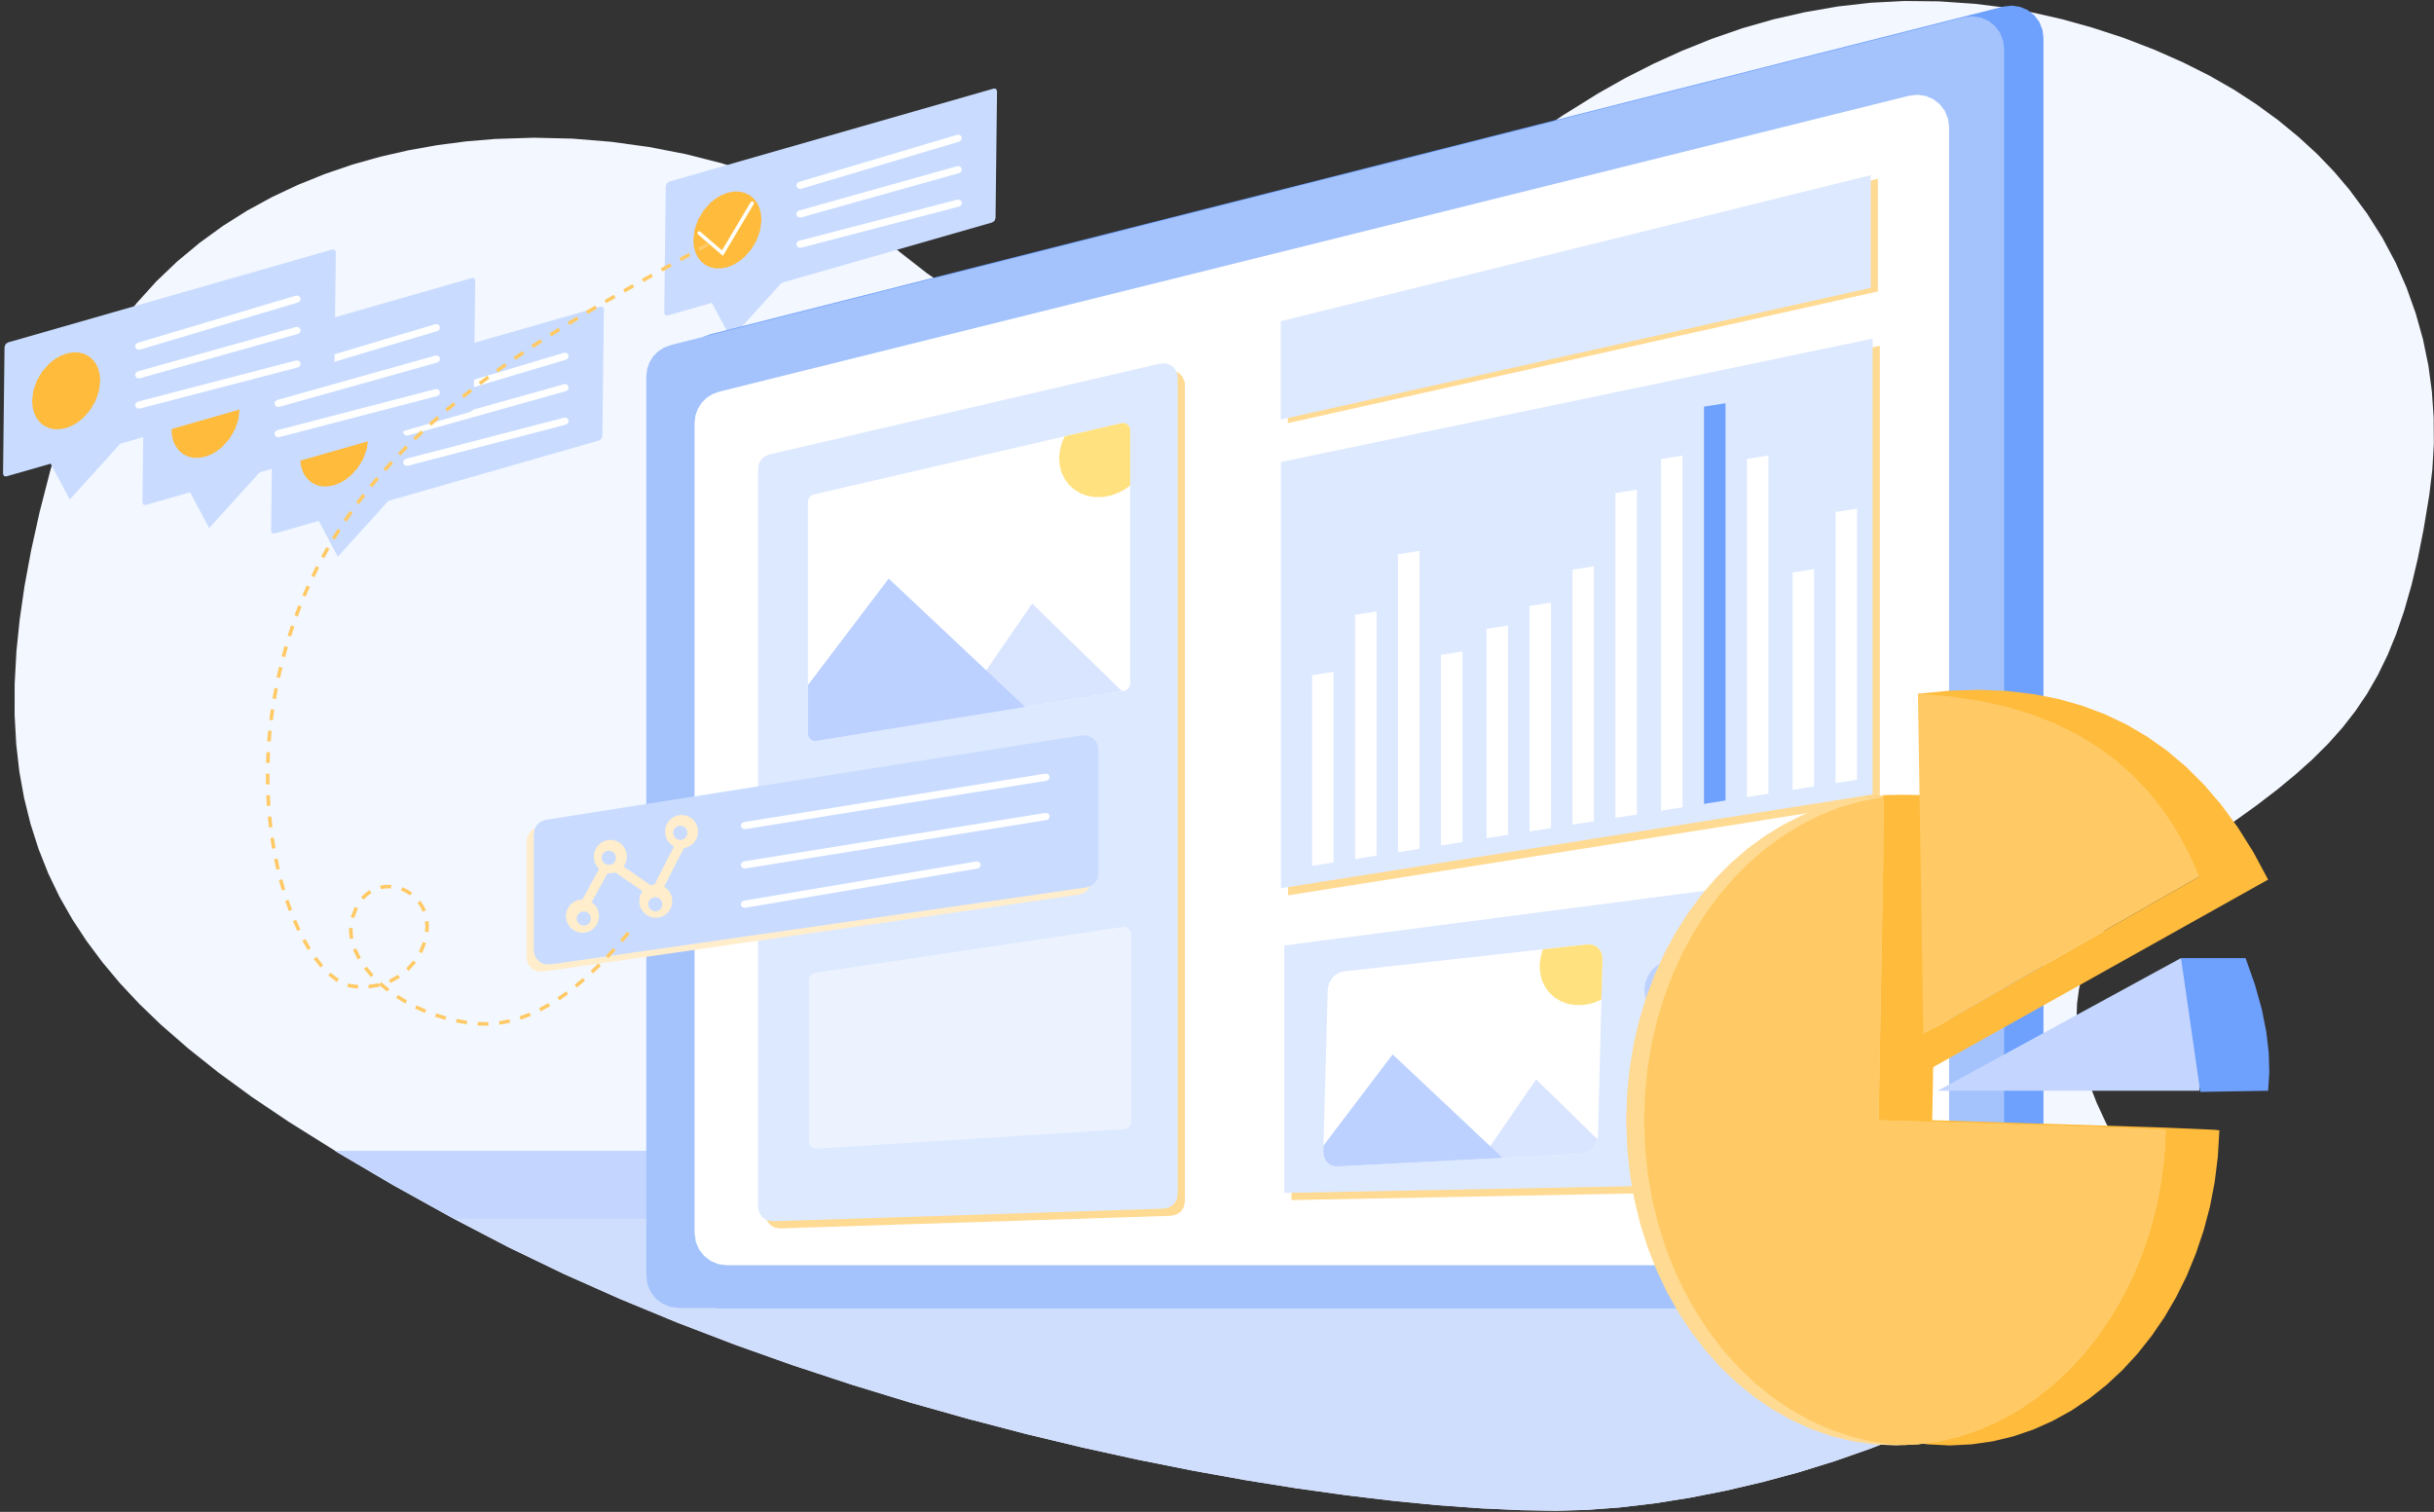 <?xml version="1.0" standalone="no"?><!DOCTYPE svg PUBLIC "-//W3C//DTD SVG 1.1//EN" "http://www.w3.org/Graphics/SVG/1.1/DTD/svg11.dtd"><svg height="423" legacy-metrics="false" node-id="1" sillyvg="true" template-height="423" template-width="681" version="1.1" viewBox="0 0 681 423" width="681" xmlns="http://www.w3.org/2000/svg" xmlns:xlink="http://www.w3.org/1999/xlink"><rect x="0" y="0" width="681" height="423" fill="#333333" stroke="none"/><defs node-id="118"><clipPath id="mask-2" node-id="16"><path d="M 627.37 225.06 C 598.07 246.85 556.52 263.74 588.54 320.26 C 620.56 376.77 499.43 422.43 431.29 422.43 C 363.15 422.43 227.21 397.37 123.29 340.92 C 19.37 284.48 -20.57 243.38 10.01 131.48 C 40.60 19.59 188.54 20.58 248.67 71.02 C 308.80 121.46 369.67 80.72 414.48 45.53 C 459.30 10.34 518.29 -15.18 590.09 10.34 C 661.90 35.85 682.78 91.08 675.64 138.33 C 668.49 185.58 656.67 203.27 627.37 225.06 Z" fill="#000000" fill-rule="evenodd" node-id="121" stroke="none" target-height="422.393" target-width="676.861" target-x="0.055" target-y="0.04"></path></clipPath><clipPath id="mask-4" node-id="53"><path d="M 2.28 20.55 L 88.43 0.57 C 89.50 0.32 90.58 0.99 90.83 2.07 C 90.86 2.21 90.88 2.36 90.88 2.52 L 90.88 73.48 C 90.88 74.46 90.17 75.30 89.20 75.46 L 3.05 89.51 C 1.96 89.68 0.93 88.94 0.75 87.85 C 0.74 87.75 0.73 87.64 0.73 87.53 L 0.73 22.49 C 0.73 21.56 1.37 20.76 2.28 20.55 Z" fill="#000000" fill-rule="evenodd" node-id="125" stroke="none" target-height="88.96" target-width="90.15" target-x="0.729" target-y="0.547"></path></clipPath><clipPath id="mask-6" node-id="89"><path d="M 6.70 7.64 L 74.70 0.11 C 77.15 -0.16 79.07 1.65 79.01 4.17 L 77.76 53.64 C 77.69 56.15 75.65 58.41 73.21 58.68 L 5.21 62.21 C 2.76 62.48 0.84 60.66 0.91 58.15 L 2.15 12.68 C 2.22 10.16 4.26 7.91 6.70 7.64 Z" fill="#000000" fill-rule="evenodd" node-id="129" stroke="none" target-height="62.104" target-width="78.098" target-x="0.907" target-y="0.106"></path></clipPath><clipPath id="mask-8" node-id="95"><path d="M 97.36 19.35 C 101.14 18.92 104.28 15.27 104.39 11.22 C 104.49 7.17 101.52 4.23 97.75 4.67 C 93.98 5.11 90.83 8.75 90.72 12.80 C 90.62 16.86 93.59 19.79 97.36 19.35 Z" fill="#000000" fill-rule="evenodd" node-id="133" stroke="none" target-height="14.682" target-width="13.662" target-x="90.725" target-y="4.671"></path></clipPath><clipPath id="mask-10" node-id="108"><path d="M 530.50 404.42 L 536.63 404.11 L 542.56 403.26 L 548.32 401.87 L 553.94 399.95 L 559.37 397.52 L 564.57 394.65 L 569.57 391.30 L 574.38 387.48 L 578.86 383.30 L 583.06 378.75 L 586.98 373.80 L 590.65 368.43 L 593.90 362.85 L 596.81 356.97 L 599.36 350.76 L 601.57 344.21 L 603.32 337.58 L 604.64 330.72 L 605.52 323.62 L 605.96 316.25 L 604.56 316.09 L 588.60 315.41 L 525.61 313.42 L 526.89 242.22 L 526.97 224.12 L 526.85 222.52 L 520.87 223.16 L 515.09 224.31 L 509.48 225.98 L 504.02 228.17 L 498.76 230.83 L 493.73 233.92 L 488.91 237.46 L 484.28 241.46 L 479.99 245.78 L 475.98 250.47 L 472.24 255.54 L 468.77 261.01 L 465.71 266.67 L 463.00 272.61 L 460.64 278.87 L 458.63 285.45 L 457.08 292.10 L 455.95 298.97 L 455.25 306.06 L 455.00 313.42 L 455.27 320.99 L 456.00 328.30 L 457.20 335.35 L 458.85 342.18 L 460.97 348.93 L 463.47 355.33 L 466.33 361.40 L 469.57 367.16 L 473.23 372.71 L 477.17 377.83 L 481.39 382.54 L 485.91 386.86 L 490.78 390.82 L 495.84 394.28 L 501.12 397.27 L 506.64 399.78 L 512.35 401.78 L 518.21 403.22 L 524.25 404.10 L 530.50 404.42 Z" fill="#000000" fill-rule="evenodd" node-id="137" stroke-linecap="butt" stroke-width="1" target-height="181.897" target-width="150.964" target-x="455" target-y="222.52"></path></clipPath><clipPath id="mask-2_3" node-id="16"><path d="M 631.41 225.30 L 625.00 229.90 L 618.35 234.47 L 611.71 239.08 L 605.29 243.82 L 599.20 248.83 L 593.74 254.12 L 590.46 257.92 L 587.61 261.93 L 585.19 266.16 L 583.70 269.48 L 582.53 273.00 L 581.68 276.74 L 581.14 280.72 L 581.00 284.65 L 581.25 288.91 L 581.94 293.54 L 583.10 298.57 L 584.59 303.33 L 586.62 308.54 L 589.25 314.24 L 592.57 320.50 L 594.75 324.91 L 596.32 329.15 L 597.33 333.24 L 597.82 337.22 L 597.80 341.12 L 597.33 345.03 L 596.43 348.89 L 595.11 352.71 L 593.34 356.51 L 591.09 360.31 L 587.92 364.70 L 584.19 369.05 L 579.85 373.37 L 574.85 377.67 L 567.89 382.86 L 560.13 387.91 L 551.51 392.78 L 542.65 397.21 L 533.31 401.37 L 523.46 405.25 L 513.48 408.75 L 503.37 411.89 L 493.14 414.66 L 482.82 417.07 L 472.76 419.05 L 462.96 420.61 L 453.08 421.77 L 443.89 422.45 L 435.32 422.68 L 425.54 422.52 L 414.55 422.02 L 402.26 421.13 L 390.02 419.94 L 376.83 418.37 L 362.64 416.39 L 348.52 414.13 L 333.72 411.46 L 318.21 408.37 L 302.79 404.98 L 286.96 401.18 L 270.72 396.94 L 254.57 392.39 L 238.30 387.41 L 221.91 382.01 L 205.64 376.23 L 189.51 370.05 L 173.53 363.45 L 157.73 356.42 L 142.33 348.99 L 127.32 341.17 L 110.08 331.61 L 94.59 322.50 L 80.72 313.82 L 70.41 306.88 L 61.06 300.04 L 52.60 293.30 L 44.97 286.65 L 39.00 280.90 L 33.56 275.09 L 28.64 269.21 L 24.21 263.26 L 20.25 257.24 L 16.65 250.93 L 13.51 244.39 L 10.81 237.60 L 8.55 230.55 L 6.73 223.21 L 5.42 215.94 L 4.54 208.23 L 4.09 200.05 L 4.10 191.38 L 4.60 182.17 L 5.50 173.41 L 6.85 164.03 L 8.71 153.98 L 11.09 143.23 L 14.05 131.73 L 16.33 124.26 L 18.91 117.23 L 21.76 110.61 L 24.90 104.38 L 28.31 98.52 L 33.10 91.39 L 38.24 84.81 L 43.73 78.74 L 49.57 73.16 L 55.81 67.97 L 62.32 63.24 L 69.09 58.96 L 76.15 55.11 L 83.43 51.69 L 90.89 48.68 L 98.53 46.07 L 106.36 43.86 L 114.29 42.05 L 122.29 40.62 L 130.35 39.56 L 138.51 38.88 L 149.40 38.53 L 160.19 38.79 L 170.90 39.66 L 181.55 41.12 L 191.86 43.12 L 201.86 45.66 L 211.69 48.78 L 220.95 52.35 L 229.69 56.37 L 236.08 59.79 L 242.04 63.41 L 247.57 67.24 L 252.70 71.26 L 259.38 76.48 L 265.89 80.90 L 272.24 84.58 L 278.47 87.58 L 285.01 90.14 L 291.44 92.12 L 297.77 93.54 L 304.03 94.42 L 310.38 94.84 L 316.67 94.82 L 322.90 94.37 L 329.10 93.49 L 337.27 91.74 L 345.35 89.40 L 353.37 86.46 L 361.22 83.06 L 368.95 79.26 L 376.56 75.04 L 387.67 68.20 L 398.38 60.91 L 408.74 53.31 L 418.52 45.78 L 427.63 38.89 L 437.15 32.35 L 447.10 26.15 L 454.74 21.84 L 462.60 17.85 L 470.69 14.18 L 479.01 10.84 L 487.45 7.91 L 496.12 5.43 L 505.03 3.40 L 514.20 1.81 L 523.37 0.77 L 532.82 0.28 L 542.55 0.38 L 552.59 1.07 L 560.45 2.04 L 568.52 3.46 L 576.81 5.34 L 585.34 7.71 L 594.13 10.58 L 602.81 13.93 L 610.82 17.47 L 618.22 21.19 L 625.03 25.09 L 631.28 29.16 L 637.50 33.71 L 643.19 38.38 L 648.37 43.15 L 653.07 48.04 L 657.31 53.05 L 662.28 59.76 L 666.58 66.56 L 670.25 73.45 L 673.32 80.46 L 675.90 87.72 L 677.93 94.98 L 679.43 102.26 L 680.41 109.57 L 680.91 116.96 L 680.95 124.25 L 680.53 131.45 L 679.67 138.57 L 678.11 147.98 L 676.46 156.31 L 674.72 163.65 L 672.65 170.91 L 670.41 177.42 L 668.03 183.24 L 665.28 188.89 L 662.27 194.12 L 658.99 198.97 L 655.39 203.58 L 651.40 208.07 L 646.99 212.45 L 642.36 216.60 L 637.18 220.88 L 631.41 225.30 Z" fill="#000000" fill-rule="evenodd" node-id="121" stroke-linecap="butt" stroke-width="1" target-height="422.393" target-width="676.861" target-x="4.087" target-y="0.285"></path></clipPath><clipPath id="mask-2_4" node-id="16"><path d="M 631.41 225.30 L 625.00 229.90 L 618.35 234.47 L 611.71 239.08 L 605.29 243.82 L 599.20 248.83 L 593.74 254.12 L 590.46 257.92 L 587.61 261.93 L 585.19 266.16 L 583.70 269.48 L 582.53 273.00 L 581.68 276.74 L 581.14 280.72 L 581.00 284.65 L 581.25 288.91 L 581.94 293.54 L 583.10 298.57 L 584.59 303.33 L 586.62 308.54 L 589.25 314.24 L 592.57 320.50 L 594.75 324.91 L 596.32 329.15 L 597.33 333.24 L 597.82 337.22 L 597.80 341.12 L 597.33 345.03 L 596.43 348.89 L 595.11 352.71 L 593.34 356.51 L 591.09 360.31 L 587.92 364.70 L 584.19 369.05 L 579.85 373.37 L 574.85 377.67 L 567.89 382.86 L 560.13 387.91 L 551.51 392.78 L 542.65 397.21 L 533.31 401.37 L 523.46 405.25 L 513.48 408.75 L 503.37 411.89 L 493.14 414.66 L 482.82 417.07 L 472.76 419.05 L 462.96 420.61 L 453.08 421.77 L 443.89 422.45 L 435.32 422.68 L 425.54 422.52 L 414.55 422.02 L 402.26 421.13 L 390.02 419.94 L 376.83 418.37 L 362.64 416.39 L 348.52 414.13 L 333.72 411.46 L 318.21 408.37 L 302.79 404.98 L 286.96 401.18 L 270.72 396.94 L 254.57 392.39 L 238.30 387.41 L 221.91 382.01 L 205.64 376.23 L 189.51 370.05 L 173.53 363.45 L 157.73 356.42 L 142.33 348.99 L 127.32 341.17 L 110.08 331.61 L 94.59 322.50 L 80.72 313.82 L 70.41 306.88 L 61.06 300.04 L 52.60 293.30 L 44.97 286.65 L 39.00 280.90 L 33.56 275.09 L 28.64 269.21 L 24.21 263.26 L 20.25 257.24 L 16.65 250.93 L 13.51 244.39 L 10.81 237.60 L 8.55 230.55 L 6.73 223.21 L 5.42 215.94 L 4.54 208.23 L 4.09 200.05 L 4.10 191.38 L 4.60 182.17 L 5.50 173.41 L 6.85 164.03 L 8.71 153.98 L 11.09 143.23 L 14.05 131.73 L 16.33 124.26 L 18.91 117.23 L 21.76 110.61 L 24.90 104.38 L 28.31 98.52 L 33.10 91.39 L 38.24 84.81 L 43.73 78.74 L 49.57 73.16 L 55.81 67.97 L 62.32 63.24 L 69.09 58.96 L 76.15 55.11 L 83.43 51.69 L 90.89 48.68 L 98.53 46.07 L 106.36 43.86 L 114.29 42.05 L 122.29 40.62 L 130.35 39.56 L 138.51 38.88 L 149.40 38.53 L 160.19 38.79 L 170.90 39.66 L 181.55 41.12 L 191.86 43.12 L 201.86 45.66 L 211.69 48.78 L 220.95 52.35 L 229.69 56.37 L 236.08 59.79 L 242.04 63.41 L 247.57 67.24 L 252.70 71.26 L 259.38 76.48 L 265.89 80.90 L 272.24 84.58 L 278.47 87.58 L 285.01 90.14 L 291.44 92.12 L 297.77 93.54 L 304.03 94.42 L 310.38 94.84 L 316.67 94.82 L 322.90 94.37 L 329.10 93.49 L 337.27 91.74 L 345.35 89.40 L 353.37 86.46 L 361.22 83.06 L 368.95 79.26 L 376.56 75.04 L 387.67 68.20 L 398.38 60.91 L 408.74 53.31 L 418.52 45.78 L 427.63 38.89 L 437.15 32.35 L 447.10 26.15 L 454.74 21.84 L 462.60 17.85 L 470.69 14.18 L 479.01 10.84 L 487.45 7.91 L 496.12 5.43 L 505.03 3.40 L 514.20 1.81 L 523.37 0.77 L 532.82 0.28 L 542.55 0.38 L 552.59 1.07 L 560.45 2.04 L 568.52 3.46 L 576.81 5.34 L 585.34 7.71 L 594.13 10.58 L 602.81 13.93 L 610.82 17.47 L 618.22 21.19 L 625.03 25.09 L 631.28 29.16 L 637.50 33.71 L 643.19 38.38 L 648.37 43.15 L 653.07 48.04 L 657.31 53.05 L 662.28 59.76 L 666.58 66.56 L 670.25 73.45 L 673.32 80.46 L 675.90 87.72 L 677.93 94.98 L 679.43 102.26 L 680.41 109.57 L 680.91 116.96 L 680.95 124.25 L 680.53 131.45 L 679.67 138.57 L 678.11 147.98 L 676.46 156.31 L 674.72 163.65 L 672.65 170.91 L 670.41 177.42 L 668.03 183.24 L 665.28 188.89 L 662.27 194.12 L 658.99 198.97 L 655.39 203.58 L 651.40 208.07 L 646.99 212.45 L 642.36 216.60 L 637.18 220.88 L 631.41 225.30 Z" fill="#000000" fill-rule="evenodd" node-id="121" stroke-linecap="butt" stroke-width="1" target-height="422.393" target-width="676.861" target-x="4.087" target-y="0.285"></path></clipPath><clipPath id="mask-4_4" node-id="53"><path d="M 227.61 138.36 L 313.76 118.39 L 314.56 118.36 L 315.27 118.64 L 315.83 119.15 L 316.16 119.88 L 316.21 120.33 L 316.21 191.30 L 316.08 192.00 L 315.73 192.60 L 315.21 193.03 L 314.53 193.27 L 228.38 207.32 L 227.58 207.29 L 226.89 206.97 L 226.37 206.42 L 226.09 205.67 L 226.06 205.35 L 226.06 140.31 L 226.18 139.64 L 226.50 139.07 L 226.98 138.63 L 227.61 138.36 Z" fill="#000000" fill-rule="evenodd" node-id="125" stroke-linecap="butt" stroke-width="1" target-height="88.96" target-width="90.15" target-x="226.061" target-y="118.363"></path></clipPath><clipPath id="mask-4_5" node-id="53"><path d="M 227.61 138.36 L 313.76 118.39 L 314.56 118.36 L 315.27 118.64 L 315.83 119.15 L 316.16 119.88 L 316.21 120.33 L 316.21 191.30 L 316.08 192.00 L 315.73 192.60 L 315.21 193.03 L 314.53 193.27 L 228.38 207.32 L 227.58 207.29 L 226.89 206.97 L 226.37 206.42 L 226.09 205.67 L 226.06 205.35 L 226.06 140.31 L 226.18 139.64 L 226.50 139.07 L 226.98 138.63 L 227.61 138.36 Z" fill="#000000" fill-rule="evenodd" node-id="125" stroke-linecap="butt" stroke-width="1" target-height="88.96" target-width="90.15" target-x="226.061" target-y="118.363"></path></clipPath><clipPath id="mask-4_6" node-id="53"><path d="M 227.61 138.36 L 313.76 118.39 L 314.56 118.36 L 315.27 118.64 L 315.83 119.15 L 316.16 119.88 L 316.21 120.33 L 316.21 191.30 L 316.08 192.00 L 315.73 192.60 L 315.21 193.03 L 314.53 193.27 L 228.38 207.32 L 227.58 207.29 L 226.89 206.97 L 226.37 206.42 L 226.09 205.67 L 226.06 205.35 L 226.06 140.31 L 226.18 139.64 L 226.50 139.07 L 226.98 138.63 L 227.61 138.36 Z" fill="#000000" fill-rule="evenodd" node-id="125" stroke-linecap="butt" stroke-width="1" target-height="88.96" target-width="90.15" target-x="226.061" target-y="118.363"></path></clipPath><clipPath id="mask-6_4" node-id="89"><path d="M 376.03 271.77 L 444.04 264.24 L 445.25 264.28 L 446.26 264.61 L 447.13 265.22 L 447.79 266.06 L 448.20 267.06 L 448.34 268.30 L 447.09 317.77 L 446.69 319.58 L 445.71 321.13 L 444.78 321.96 L 443.73 322.51 L 442.54 322.81 L 374.54 326.34 L 373.33 326.30 L 372.32 325.97 L 371.45 325.35 L 370.78 324.52 L 370.38 323.51 L 370.24 322.28 L 371.48 276.81 L 371.88 274.99 L 372.87 273.45 L 373.80 272.62 L 374.84 272.07 L 376.03 271.77 Z" fill="#000000" fill-rule="evenodd" node-id="129" stroke-linecap="butt" stroke-width="1" target-height="62.104" target-width="78.098" target-x="370.239" target-y="264.237"></path></clipPath><clipPath id="mask-6_5" node-id="89"><path d="M 376.03 271.77 L 444.04 264.24 L 445.25 264.28 L 446.26 264.61 L 447.13 265.22 L 447.79 266.06 L 448.20 267.06 L 448.34 268.30 L 447.09 317.77 L 446.69 319.58 L 445.71 321.13 L 444.78 321.96 L 443.73 322.51 L 442.54 322.81 L 374.54 326.34 L 373.33 326.30 L 372.32 325.97 L 371.45 325.35 L 370.78 324.52 L 370.38 323.51 L 370.24 322.28 L 371.48 276.81 L 371.88 274.99 L 372.87 273.45 L 373.80 272.62 L 374.84 272.07 L 376.03 271.77 Z" fill="#000000" fill-rule="evenodd" node-id="129" stroke-linecap="butt" stroke-width="1" target-height="62.104" target-width="78.098" target-x="370.239" target-y="264.237"></path></clipPath><clipPath id="mask-6_6" node-id="89"><path d="M 376.03 271.77 L 444.04 264.24 L 445.25 264.28 L 446.26 264.61 L 447.13 265.22 L 447.79 266.06 L 448.20 267.06 L 448.34 268.30 L 447.09 317.77 L 446.69 319.58 L 445.71 321.13 L 444.78 321.96 L 443.73 322.51 L 442.54 322.81 L 374.54 326.34 L 373.33 326.30 L 372.32 325.97 L 371.45 325.35 L 370.78 324.52 L 370.38 323.51 L 370.24 322.28 L 371.48 276.81 L 371.88 274.99 L 372.87 273.45 L 373.80 272.62 L 374.84 272.07 L 376.03 271.77 Z" fill="#000000" fill-rule="evenodd" node-id="129" stroke-linecap="butt" stroke-width="1" target-height="62.104" target-width="78.098" target-x="370.239" target-y="264.237"></path></clipPath><clipPath id="mask-8_3" node-id="95"><path d="M 466.70 283.35 L 468.52 282.88 L 470.17 281.95 L 471.58 280.65 L 472.69 279.03 L 473.42 277.21 L 473.72 275.22 L 473.50 273.22 L 472.87 271.60 L 471.85 270.26 L 470.51 269.27 L 468.94 268.74 L 467.08 268.67 L 465.26 269.14 L 463.61 270.07 L 462.20 271.38 L 461.09 272.99 L 460.35 274.82 L 460.06 276.80 L 460.28 278.80 L 460.90 280.43 L 461.92 281.76 L 463.27 282.75 L 464.83 283.28 L 466.70 283.35 Z" fill="#000000" fill-rule="evenodd" node-id="133" stroke-linecap="butt" stroke-width="1" target-height="14.682" target-width="13.662" target-x="460.057" target-y="268.671"></path></clipPath><clipPath id="mask-8_4" node-id="95"><path d="M 466.70 283.35 L 468.52 282.88 L 470.17 281.95 L 471.58 280.65 L 472.69 279.03 L 473.42 277.21 L 473.72 275.22 L 473.50 273.22 L 472.87 271.60 L 471.85 270.26 L 470.51 269.27 L 468.94 268.74 L 467.08 268.67 L 465.26 269.14 L 463.61 270.07 L 462.20 271.38 L 461.09 272.99 L 460.35 274.82 L 460.06 276.80 L 460.28 278.80 L 460.90 280.43 L 461.92 281.76 L 463.27 282.75 L 464.83 283.28 L 466.70 283.35 Z" fill="#000000" fill-rule="evenodd" node-id="133" stroke-linecap="butt" stroke-width="1" target-height="14.682" target-width="13.662" target-x="460.057" target-y="268.671"></path></clipPath></defs><g node-id="297"><g node-id="298"><g node-id="299"><g node-id="309"><path d="M 631.41 225.30 L 625.00 229.90 L 618.35 234.47 L 611.71 239.08 L 605.29 243.82 L 599.20 248.83 L 593.74 254.12 L 590.46 257.92 L 587.61 261.93 L 585.19 266.16 L 583.70 269.48 L 582.53 273.00 L 581.68 276.74 L 581.14 280.72 L 581.00 284.65 L 581.25 288.91 L 581.94 293.54 L 583.10 298.57 L 584.59 303.33 L 586.62 308.54 L 589.25 314.24 L 592.57 320.50 L 594.75 324.91 L 596.32 329.15 L 597.33 333.24 L 597.82 337.22 L 597.80 341.12 L 597.33 345.03 L 596.43 348.89 L 595.11 352.71 L 593.34 356.51 L 591.09 360.31 L 587.92 364.70 L 584.19 369.05 L 579.85 373.37 L 574.85 377.67 L 567.89 382.86 L 560.13 387.91 L 551.51 392.78 L 542.65 397.21 L 533.31 401.37 L 523.46 405.25 L 513.48 408.75 L 503.37 411.89 L 493.14 414.66 L 482.82 417.07 L 472.76 419.05 L 462.96 420.61 L 453.08 421.77 L 443.89 422.45 L 435.32 422.68 L 425.54 422.52 L 414.55 422.02 L 402.26 421.13 L 390.02 419.94 L 376.83 418.37 L 362.64 416.39 L 348.52 414.13 L 333.72 411.46 L 318.21 408.37 L 302.79 404.98 L 286.96 401.18 L 270.72 396.94 L 254.57 392.39 L 238.30 387.41 L 221.91 382.01 L 205.64 376.23 L 189.51 370.05 L 173.53 363.45 L 157.73 356.42 L 142.33 348.99 L 127.32 341.17 L 110.08 331.61 L 94.59 322.50 L 80.72 313.82 L 70.41 306.88 L 61.06 300.04 L 52.60 293.30 L 44.97 286.65 L 39.00 280.90 L 33.56 275.09 L 28.64 269.21 L 24.21 263.26 L 20.25 257.24 L 16.65 250.93 L 13.51 244.39 L 10.81 237.60 L 8.55 230.55 L 6.73 223.21 L 5.42 215.94 L 4.54 208.23 L 4.09 200.05 L 4.10 191.38 L 4.60 182.17 L 5.50 173.41 L 6.85 164.03 L 8.71 153.98 L 11.09 143.23 L 14.05 131.73 L 16.33 124.26 L 18.91 117.23 L 21.76 110.61 L 24.90 104.38 L 28.31 98.52 L 33.10 91.39 L 38.24 84.81 L 43.73 78.74 L 49.57 73.16 L 55.81 67.97 L 62.32 63.24 L 69.09 58.96 L 76.15 55.11 L 83.43 51.69 L 90.89 48.68 L 98.53 46.07 L 106.36 43.86 L 114.29 42.05 L 122.29 40.62 L 130.35 39.56 L 138.51 38.88 L 149.40 38.53 L 160.19 38.79 L 170.90 39.66 L 181.55 41.12 L 191.86 43.12 L 201.86 45.66 L 211.69 48.78 L 220.95 52.35 L 229.69 56.37 L 236.08 59.79 L 242.04 63.41 L 247.57 67.24 L 252.70 71.26 L 259.38 76.48 L 265.89 80.90 L 272.24 84.58 L 278.47 87.58 L 285.01 90.14 L 291.44 92.12 L 297.77 93.54 L 304.03 94.42 L 310.38 94.84 L 316.67 94.82 L 322.90 94.37 L 329.10 93.49 L 337.27 91.74 L 345.35 89.40 L 353.37 86.46 L 361.22 83.06 L 368.95 79.26 L 376.56 75.04 L 387.67 68.20 L 398.38 60.91 L 408.74 53.31 L 418.52 45.78 L 427.63 38.89 L 437.15 32.35 L 447.10 26.15 L 454.74 21.84 L 462.60 17.85 L 470.69 14.18 L 479.01 10.84 L 487.45 7.91 L 496.12 5.43 L 505.03 3.40 L 514.20 1.81 L 523.37 0.77 L 532.82 0.28 L 542.55 0.38 L 552.59 1.07 L 560.45 2.04 L 568.52 3.46 L 576.81 5.34 L 585.34 7.71 L 594.13 10.58 L 602.81 13.93 L 610.82 17.47 L 618.22 21.19 L 625.03 25.09 L 631.28 29.16 L 637.50 33.71 L 643.19 38.38 L 648.37 43.15 L 653.07 48.04 L 657.31 53.05 L 662.28 59.76 L 666.58 66.56 L 670.25 73.45 L 673.32 80.46 L 675.90 87.72 L 677.93 94.98 L 679.43 102.26 L 680.41 109.57 L 680.91 116.96 L 680.95 124.25 L 680.53 131.45 L 679.67 138.57 L 678.11 147.98 L 676.46 156.31 L 674.72 163.65 L 672.65 170.91 L 670.41 177.42 L 668.03 183.24 L 665.28 188.89 L 662.27 194.12 L 658.99 198.97 L 655.39 203.58 L 651.40 208.07 L 646.99 212.45 L 642.36 216.60 L 637.18 220.88 L 631.41 225.30 Z" fill="#f3f7ff" fill-rule="evenodd" group-id="1,2,3,13" node-id="146" stroke-linecap="butt" stroke-width="1" target-height="422.393" target-width="676.861" target-x="4.087" target-y="0.285"></path></g><g node-id="310"><g clip-path="url(#mask-2_3)" group-id="1,2,3,14" node-id="149"><path d="M 27.33 322.00 L 658.33 322.00 L 658.33 484.00 L 27.33 484.00 Z" fill="#d0defe" fill-rule="evenodd" group-id="1,2,3,14" id="矩形" node-id="19" stroke-linecap="butt" stroke-width="1" target-height="162" target-width="631" target-x="27.332" target-y="322"></path></g></g><g clip-path="url(#mask-2_4)" group-id="1,2,3,15" node-id="153"><path d="M 27.33 322.00 L 658.33 322.00 L 658.33 341.00 L 27.33 341.00 Z" fill="#c4d6ff" fill-rule="evenodd" group-id="1,2,3,15" id="矩形" node-id="20" stroke-linecap="butt" stroke-width="1" target-height="19" target-width="631" target-x="27.332" target-y="322"></path></g></g><g node-id="300"><path d="M 187.20 50.82 L 278.06 24.77 L 278.70 24.87 L 278.96 25.49 L 278.54 60.99 L 278.27 61.76 L 277.61 62.24 L 218.67 79.14 L 204.52 94.75 L 199.17 84.73 L 186.76 88.29 L 186.11 88.19 L 185.85 87.57 L 186.27 52.07 L 186.55 51.30 L 187.20 50.82 Z" fill="#c9dcff" fill-rule="evenodd" group-id="1,2,4" id="矩形" node-id="22" stroke-linecap="butt" stroke-width="1" target-height="69.979" target-width="93.112" target-x="185.85" target-y="24.769"></path><path d="M 203.41 74.78 L 205.12 74.12 L 206.72 73.19 L 208.23 71.97 L 210.17 69.80 L 211.69 67.25 L 212.67 64.47 L 213.04 61.61 L 212.89 59.71 L 212.46 58.10 L 211.79 56.72 L 210.85 55.52 L 209.73 54.61 L 208.40 53.96 L 206.97 53.62 L 205.38 53.59 L 203.61 53.92 L 201.90 54.57 L 200.30 55.50 L 198.78 56.72 L 196.84 58.90 L 195.33 61.44 L 194.34 64.22 L 193.98 67.08 L 194.13 68.98 L 194.56 70.59 L 195.23 71.97 L 196.17 73.17 L 197.29 74.08 L 198.61 74.73 L 200.05 75.08 L 201.63 75.10 L 203.41 74.78 Z" fill="#ffbb3c" fill-rule="evenodd" group-id="1,2,4" id="椭圆形" node-id="23" stroke-linecap="butt" stroke-width="1" target-height="21.512" target-width="19.056" target-x="193.98" target-y="53.59"></path><path d="M 267.84 37.70 L 268.60 37.78 L 269.08 38.37 L 269.03 39.08 L 268.52 39.57 L 268.41 39.61 L 224.07 52.84 L 223.31 52.76 L 222.83 52.17 L 222.89 51.45 L 223.39 50.96 L 223.50 50.92 L 267.84 37.70 Z" fill="#ffffff" fill-rule="nonzero" group-id="1,2,4" id="路径-257" node-id="24" stroke-linecap="butt" stroke-width="1" target-height="15.141" target-width="46.254" target-x="222.831" target-y="37.698"></path><path d="M 223.52 58.92 L 267.86 46.48 L 268.62 46.57 L 269.09 47.18 L 269.02 47.89 L 268.51 48.37 L 268.40 48.41 L 224.06 60.85 L 223.30 60.76 L 222.83 60.16 L 222.89 59.44 L 223.41 58.96 L 223.52 58.92 Z" fill="#ffffff" fill-rule="nonzero" group-id="1,2,4" id="路径-258" node-id="25" stroke-linecap="butt" stroke-width="1" target-height="14.365" target-width="46.263" target-x="222.826" target-y="46.484"></path><path d="M 223.54 67.38 L 267.87 55.85 L 268.63 55.95 L 269.09 56.56 L 269.01 57.28 L 268.49 57.75 L 268.38 57.78 L 224.04 69.32 L 223.28 69.21 L 222.82 68.60 L 222.90 67.89 L 223.43 67.42 L 223.54 67.38 Z" fill="#ffffff" fill-rule="nonzero" group-id="1,2,4" id="路径-259" node-id="26" stroke-linecap="butt" stroke-width="1" target-height="13.47" target-width="46.273" target-x="222.821" target-y="55.849"></path><path d="M 210.03 56.56 L 210.33 56.33 L 210.71 56.39 L 210.93 56.65 L 210.93 56.99 L 210.89 57.07 L 202.26 71.59 L 195.28 65.58 L 195.11 65.24 L 195.23 64.87 L 195.53 64.71 L 195.86 64.77 L 195.93 64.82 L 202.00 70.05 L 210.03 56.56 Z" fill="#ffffff" fill-rule="nonzero" group-id="1,2,4" id="路径-284" node-id="27" stroke-linecap="butt" stroke-width="1" target-height="15.253" target-width="15.823" target-x="195.106" target-y="56.332"></path></g><g node-id="301"><path d="M 77.20 111.82 L 168.06 85.77 L 168.70 85.87 L 168.96 86.49 L 168.54 121.99 L 168.27 122.76 L 167.61 123.24 L 108.67 140.14 L 94.52 155.75 L 89.17 145.73 L 76.76 149.29 L 76.11 149.19 L 75.85 148.57 L 76.27 113.07 L 76.55 112.30 L 77.20 111.82 Z" fill="#c9dcff" fill-rule="evenodd" group-id="1,2,5" id="矩形" node-id="29" stroke-linecap="butt" stroke-width="1" target-height="69.979" target-width="93.113" target-x="75.85" target-y="85.769"></path><path d="M 93.41 135.78 L 95.12 135.12 L 96.72 134.19 L 98.23 132.97 L 100.17 130.80 L 101.69 128.25 L 102.67 125.47 L 103.04 122.61 L 102.89 120.71 L 102.46 119.10 L 101.79 117.72 L 100.85 116.52 L 99.73 115.61 L 98.40 114.96 L 96.97 114.62 L 95.38 114.59 L 93.61 114.92 L 91.90 115.57 L 90.30 116.50 L 88.78 117.72 L 86.84 119.90 L 85.33 122.44 L 84.34 125.22 L 83.98 128.08 L 84.13 129.98 L 84.56 131.59 L 85.23 132.97 L 86.17 134.17 L 87.29 135.08 L 88.61 135.73 L 90.05 136.08 L 91.63 136.10 L 93.41 135.78 Z" fill="#ffbb3c" fill-rule="evenodd" group-id="1,2,5" id="椭圆形" node-id="30" stroke-linecap="butt" stroke-width="1" target-height="21.512" target-width="19.056" target-x="83.98" target-y="114.59"></path><path d="M 157.84 98.70 L 158.60 98.78 L 159.08 99.37 L 159.03 100.08 L 158.52 100.57 L 158.41 100.61 L 114.07 113.84 L 113.31 113.76 L 112.83 113.17 L 112.89 112.45 L 113.39 111.96 L 113.50 111.92 L 157.84 98.70 Z" fill="#ffffff" fill-rule="nonzero" group-id="1,2,5" id="路径-257" node-id="31" stroke-linecap="butt" stroke-width="1" target-height="15.141" target-width="46.254" target-x="112.831" target-y="98.698"></path><path d="M 113.52 119.92 L 157.86 107.48 L 158.62 107.57 L 159.09 108.18 L 159.02 108.89 L 158.51 109.37 L 158.40 109.41 L 114.06 121.85 L 113.30 121.76 L 112.83 121.16 L 112.89 120.44 L 113.41 119.96 L 113.52 119.92 Z" fill="#ffffff" fill-rule="nonzero" group-id="1,2,5" id="路径-258" node-id="32" stroke-linecap="butt" stroke-width="1" target-height="14.365" target-width="46.263" target-x="112.826" target-y="107.484"></path><path d="M 113.54 128.38 L 157.87 116.85 L 158.63 116.95 L 159.09 117.56 L 159.01 118.28 L 158.49 118.75 L 158.38 118.78 L 114.04 130.32 L 113.28 130.21 L 112.82 129.60 L 112.90 128.89 L 113.43 128.42 L 113.54 128.38 Z" fill="#ffffff" fill-rule="nonzero" group-id="1,2,5" id="路径-259" node-id="33" stroke-linecap="butt" stroke-width="1" target-height="13.47" target-width="46.273" target-x="112.821" target-y="116.849"></path></g><g node-id="302"><path d="M 41.20 103.82 L 132.06 77.77 L 132.70 77.87 L 132.96 78.49 L 132.54 113.99 L 132.27 114.76 L 131.61 115.24 L 72.67 132.14 L 58.52 147.75 L 53.17 137.73 L 40.76 141.29 L 40.11 141.19 L 39.85 140.57 L 40.27 105.07 L 40.55 104.30 L 41.20 103.82 Z" fill="#c9dcff" fill-rule="evenodd" group-id="1,2,6" id="矩形" node-id="35" stroke-linecap="butt" stroke-width="1" target-height="69.979" target-width="93.113" target-x="39.85" target-y="77.769"></path><path d="M 57.41 127.78 L 59.12 127.12 L 60.72 126.19 L 62.23 124.97 L 64.17 122.80 L 65.69 120.25 L 66.67 117.47 L 67.04 114.61 L 66.89 112.71 L 66.46 111.10 L 65.79 109.72 L 64.85 108.52 L 63.73 107.61 L 62.40 106.96 L 60.97 106.62 L 59.38 106.59 L 57.61 106.92 L 55.90 107.57 L 54.30 108.50 L 52.78 109.72 L 50.84 111.90 L 49.33 114.44 L 48.34 117.22 L 47.98 120.08 L 48.13 121.98 L 48.56 123.59 L 49.23 124.97 L 50.17 126.17 L 51.29 127.08 L 52.61 127.73 L 54.05 128.08 L 55.63 128.10 L 57.41 127.78 Z" fill="#ffbb3c" fill-rule="evenodd" group-id="1,2,6" id="椭圆形" node-id="36" stroke-linecap="butt" stroke-width="1" target-height="21.512" target-width="19.056" target-x="47.98" target-y="106.59"></path><path d="M 121.84 90.70 L 122.60 90.78 L 123.08 91.37 L 123.03 92.08 L 122.52 92.57 L 122.41 92.61 L 78.07 105.84 L 77.31 105.76 L 76.83 105.17 L 76.89 104.45 L 77.39 103.96 L 77.50 103.92 L 121.84 90.70 Z" fill="#ffffff" fill-rule="nonzero" group-id="1,2,6" id="路径-257" node-id="37" stroke-linecap="butt" stroke-width="1" target-height="15.141" target-width="46.254" target-x="76.831" target-y="90.698"></path><path d="M 77.52 111.92 L 121.86 99.48 L 122.62 99.57 L 123.09 100.18 L 123.02 100.89 L 122.51 101.37 L 122.40 101.41 L 78.06 113.85 L 77.30 113.76 L 76.83 113.16 L 76.89 112.44 L 77.41 111.96 L 77.52 111.92 Z" fill="#ffffff" fill-rule="nonzero" group-id="1,2,6" id="路径-258" node-id="38" stroke-linecap="butt" stroke-width="1" target-height="14.365" target-width="46.263" target-x="76.826" target-y="99.484"></path><path d="M 77.54 120.38 L 121.87 108.85 L 122.63 108.95 L 123.09 109.56 L 123.01 110.28 L 122.49 110.75 L 122.38 110.78 L 78.04 122.32 L 77.28 122.21 L 76.82 121.60 L 76.90 120.89 L 77.43 120.42 L 77.54 120.38 Z" fill="#ffffff" fill-rule="nonzero" group-id="1,2,6" id="路径-259" node-id="39" stroke-linecap="butt" stroke-width="1" target-height="13.47" target-width="46.273" target-x="76.821" target-y="108.849"></path></g><g node-id="303"><path d="M 2.20 95.82 L 93.06 69.77 L 93.70 69.87 L 93.96 70.49 L 93.54 105.99 L 93.27 106.76 L 92.61 107.24 L 33.67 124.14 L 19.52 139.75 L 14.17 129.73 L 1.76 133.29 L 1.11 133.19 L 0.85 132.57 L 1.27 97.07 L 1.55 96.30 L 2.20 95.82 Z" fill="#c9dcff" fill-rule="evenodd" group-id="1,2,7" id="矩形" node-id="41" stroke-linecap="butt" stroke-width="1" target-height="69.979" target-width="93.113" target-x="0.85" target-y="69.769"></path><path d="M 18.41 119.78 L 20.12 119.12 L 21.72 118.19 L 23.23 116.97 L 25.17 114.80 L 26.69 112.25 L 27.67 109.47 L 28.04 106.61 L 27.89 104.71 L 27.46 103.10 L 26.79 101.72 L 25.85 100.52 L 24.73 99.61 L 23.40 98.96 L 21.97 98.62 L 20.38 98.59 L 18.61 98.92 L 16.90 99.57 L 15.30 100.50 L 13.78 101.72 L 11.84 103.90 L 10.33 106.44 L 9.34 109.22 L 8.98 112.08 L 9.13 113.98 L 9.56 115.59 L 10.23 116.97 L 11.17 118.17 L 12.29 119.08 L 13.61 119.73 L 15.05 120.08 L 16.63 120.10 L 18.41 119.78 Z" fill="#ffbb3c" fill-rule="evenodd" group-id="1,2,7" id="椭圆形" node-id="42" stroke-linecap="butt" stroke-width="1" target-height="21.512" target-width="19.056" target-x="8.98" target-y="98.59"></path><path d="M 82.84 82.70 L 83.60 82.78 L 84.08 83.37 L 84.03 84.08 L 83.52 84.57 L 83.41 84.61 L 39.07 97.84 L 38.31 97.76 L 37.83 97.17 L 37.89 96.45 L 38.39 95.96 L 38.50 95.92 L 82.84 82.70 Z" fill="#ffffff" fill-rule="nonzero" group-id="1,2,7" id="路径-257" node-id="43" stroke-linecap="butt" stroke-width="1" target-height="15.141" target-width="46.254" target-x="37.831" target-y="82.698"></path><path d="M 38.52 103.92 L 82.86 91.48 L 83.62 91.57 L 84.09 92.18 L 84.02 92.89 L 83.51 93.37 L 83.40 93.41 L 39.06 105.85 L 38.30 105.76 L 37.83 105.16 L 37.89 104.44 L 38.41 103.96 L 38.52 103.92 Z" fill="#ffffff" fill-rule="nonzero" group-id="1,2,7" id="路径-258" node-id="44" stroke-linecap="butt" stroke-width="1" target-height="14.365" target-width="46.263" target-x="37.826" target-y="91.484"></path><path d="M 38.54 112.38 L 82.87 100.85 L 83.63 100.95 L 84.09 101.56 L 84.01 102.28 L 83.49 102.75 L 83.38 102.78 L 39.04 114.32 L 38.28 114.21 L 37.82 113.60 L 37.90 112.89 L 38.43 112.42 L 38.54 112.38 Z" fill="#ffffff" fill-rule="nonzero" group-id="1,2,7" id="路径-259" node-id="45" stroke-linecap="butt" stroke-width="1" target-height="13.47" target-width="46.273" target-x="37.821" target-y="100.849"></path></g><path d="M 198.61 93.56 L 560.52 1.84 L 562.94 1.57 L 565.23 1.92 L 567.34 2.83 L 569.15 4.25 L 570.55 6.10 L 571.46 8.35 L 571.73 10.57 L 571.73 87.82 L 571.73 87.82 L 571.73 356.94 L 571.40 359.35 L 570.50 361.48 L 569.09 363.30 L 567.27 364.71 L 565.14 365.61 L 562.73 365.94 L 200.83 365.94 L 198.41 365.61 L 196.28 364.71 L 194.46 363.30 L 193.05 361.48 L 192.15 359.35 L 191.83 356.94 L 191.83 102.28 L 192.06 100.24 L 192.69 98.42 L 193.72 96.76 L 195.08 95.35 L 196.70 94.29 L 198.61 93.56 Z" fill="#6ea0fd" fill-rule="evenodd" group-id="1,2" id="路径-256" node-id="46" stroke-linecap="butt" stroke-width="1" target-height="364.37" target-width="379.906" target-x="191.825" target-y="1.565"></path><path d="M 187.61 96.56 L 549.52 4.84 L 551.94 4.57 L 554.23 4.92 L 556.34 5.83 L 558.15 7.25 L 559.55 9.10 L 560.46 11.35 L 560.73 13.57 L 560.73 356.94 L 560.40 359.35 L 559.50 361.48 L 558.09 363.30 L 556.27 364.71 L 554.14 365.61 L 551.73 365.94 L 189.83 365.94 L 187.41 365.61 L 185.28 364.71 L 183.46 363.30 L 182.05 361.48 L 181.15 359.35 L 180.83 356.94 L 180.83 105.28 L 181.06 103.24 L 181.69 101.42 L 182.72 99.76 L 184.08 98.35 L 185.70 97.29 L 187.61 96.56 Z" fill="#a4c3fc" fill-rule="evenodd" group-id="1,2" id="路径-256" node-id="47" stroke-linecap="butt" stroke-width="1" target-height="361.37" target-width="379.906" target-x="180.825" target-y="4.565"></path><path d="M 201.16 109.60 L 534.16 26.78 L 536.58 26.51 L 538.86 26.87 L 540.97 27.80 L 542.78 29.23 L 544.17 31.08 L 545.07 33.34 L 545.33 35.51 L 545.33 345.00 L 545.01 347.41 L 544.10 349.54 L 542.70 351.36 L 540.87 352.77 L 538.74 353.67 L 536.33 354.00 L 203.33 354.00 L 200.92 353.67 L 198.79 352.77 L 196.97 351.36 L 195.56 349.54 L 194.66 347.41 L 194.33 345.00 L 194.33 118.34 L 194.57 116.29 L 195.21 114.46 L 196.24 112.79 L 197.61 111.39 L 199.23 110.33 L 201.16 109.60 Z" fill="#ffffff" fill-rule="evenodd" group-id="1,2" id="路径-256" node-id="48" stroke-linecap="butt" stroke-width="1" target-height="327.486" target-width="351" target-x="194.332" target-y="26.514"></path><path d="M 217.20 129.16 L 326.62 103.71 L 328.22 103.67 L 329.64 104.21 L 330.75 105.25 L 331.42 106.70 L 331.52 107.61 L 331.52 336.16 L 331.22 337.70 L 330.40 338.94 L 329.18 339.80 L 327.65 340.16 L 218.23 343.69 L 216.65 343.42 L 215.37 342.61 L 214.47 341.37 L 214.10 339.82 L 214.10 339.69 L 214.10 133.06 L 214.33 131.72 L 214.97 130.57 L 215.94 129.69 L 217.20 129.16 Z" fill="#ffda92" fill-rule="evenodd" group-id="1,2" id="路径-264" node-id="49" stroke-linecap="butt" stroke-width="1" target-height="240.017" target-width="117.423" target-x="214.102" target-y="103.669"></path><path d="M 215.20 127.16 L 324.62 101.71 L 326.22 101.67 L 327.64 102.21 L 328.75 103.25 L 329.42 104.70 L 329.52 105.61 L 329.52 334.16 L 329.22 335.70 L 328.40 336.94 L 327.18 337.80 L 325.65 338.16 L 216.23 341.69 L 214.65 341.42 L 213.37 340.61 L 212.47 339.37 L 212.10 337.82 L 212.10 337.69 L 212.10 131.06 L 212.33 129.72 L 212.97 128.57 L 213.94 127.69 L 215.20 127.16 Z" fill="#dde9ff" fill-rule="evenodd" group-id="1,2" id="路径-264" node-id="50" stroke-linecap="butt" stroke-width="1" target-height="240.017" target-width="117.423" target-x="212.102" target-y="101.669"></path><path d="M 228.04 272.18 L 314.19 259.34 L 314.99 259.38 L 315.67 259.71 L 316.19 260.27 L 316.46 261.03 L 316.48 261.32 L 316.48 313.93 L 316.34 314.68 L 315.94 315.30 L 315.35 315.73 L 314.61 315.92 L 228.46 321.37 L 227.67 321.26 L 227.01 320.88 L 226.55 320.28 L 226.34 319.50 L 226.33 319.38 L 226.33 274.16 L 226.46 273.45 L 226.82 272.85 L 227.35 272.42 L 228.04 272.18 Z" fill="#ecf3ff" fill-rule="evenodd" group-id="1,2" id="路径-265" node-id="51" stroke-linecap="butt" stroke-width="1" target-height="62.031" target-width="90.15" target-x="226.332" target-y="259.342"></path><path d="M 227.61 138.36 L 313.76 118.39 L 314.56 118.36 L 315.27 118.64 L 315.83 119.15 L 316.16 119.88 L 316.21 120.33 L 316.21 191.30 L 316.08 192.00 L 315.73 192.60 L 315.21 193.03 L 314.53 193.27 L 228.38 207.32 L 227.58 207.29 L 226.89 206.97 L 226.37 206.42 L 226.09 205.67 L 226.06 205.35 L 226.06 140.31 L 226.18 139.64 L 226.50 139.07 L 226.98 138.63 L 227.61 138.36 Z" fill="#ffffff" fill-rule="evenodd" group-id="1,2,8,16" node-id="195" stroke-linecap="butt" stroke-width="1" target-height="88.96" target-width="90.15" target-x="226.061" target-y="118.363"></path><g clip-path="url(#mask-4_4)" group-id="1,2,8,17" node-id="198"><path d="M 272.65 192.33 L 288.79 168.87 L 319.33 198.69 L 272.33 203.87 Z" fill="#d9e4ff" fill-rule="evenodd" group-id="1,2,8,17" id="路径-5" node-id="56" stroke-linecap="butt" stroke-width="1" target-height="35" target-width="47" target-x="272.332" target-y="168.869"></path></g><g clip-path="url(#mask-4_5)" group-id="1,2,8,18" node-id="202"><path d="M 222.83 195.92 L 248.64 161.87 L 295.33 205.81 L 222.33 213.87 Z" fill="#bcd1ff" fill-rule="evenodd" group-id="1,2,8,18" id="路径-5" node-id="57" stroke-linecap="butt" stroke-width="1" target-height="52" target-width="73" target-x="222.332" target-y="161.869"></path></g><g clip-path="url(#mask-4_6)" group-id="1,2,8,19" node-id="206"><path d="M 308.67 139.04 L 310.97 138.59 L 313.11 137.79 L 315.12 136.65 L 316.94 135.22 L 318.49 133.57 L 319.80 131.69 L 320.80 129.63 L 321.43 127.48 L 321.71 125.20 L 321.56 122.93 L 321.03 120.91 L 320.16 119.09 L 318.95 117.47 L 317.48 116.15 L 315.73 115.10 L 313.82 114.39 L 311.71 114.04 L 309.38 114.07 L 307.08 114.53 L 304.93 115.32 L 302.93 116.46 L 301.11 117.89 L 299.56 119.54 L 298.25 121.42 L 297.25 123.48 L 296.61 125.63 L 296.34 127.91 L 296.49 130.19 L 297.01 132.21 L 297.89 134.02 L 299.10 135.64 L 300.56 136.96 L 302.31 138.02 L 304.23 138.73 L 306.33 139.07 L 308.67 139.04 Z" fill="#ffe17f" fill-rule="evenodd" group-id="1,2,8,19" id="椭圆形" node-id="58" stroke-linecap="butt" stroke-width="1" target-height="25.031" target-width="25.373" target-x="296.337" target-y="114.041"></path></g><path d="M 150.71 231.37 L 300.71 207.73 L 302.31 207.80 L 303.69 208.45 L 304.72 209.56 L 305.28 211.06 L 305.33 211.68 L 305.33 246.34 L 305.07 247.77 L 304.36 248.96 L 303.28 249.84 L 301.90 250.30 L 151.90 271.85 L 150.30 271.76 L 148.93 271.09 L 147.91 269.97 L 147.37 268.46 L 147.33 267.89 L 147.33 235.32 L 147.59 233.91 L 148.29 232.72 L 149.35 231.85 L 150.71 231.37 Z" fill="#ffedcc" fill-rule="evenodd" group-id="1,2,9" id="路径-265" node-id="60" stroke-linecap="butt" stroke-width="1" target-height="64.123" target-width="158" target-x="147.332" target-y="207.729"></path><path d="M 152.71 229.37 L 302.71 205.73 L 304.31 205.80 L 305.69 206.45 L 306.72 207.56 L 307.28 209.06 L 307.33 209.68 L 307.33 244.34 L 307.07 245.77 L 306.36 246.96 L 305.28 247.84 L 303.90 248.30 L 153.90 269.85 L 152.30 269.76 L 150.93 269.09 L 149.91 267.97 L 149.37 266.46 L 149.33 265.89 L 149.33 233.32 L 149.59 231.91 L 150.29 230.72 L 151.35 229.85 L 152.71 229.37 Z" fill="#c9dcff" fill-rule="evenodd" group-id="1,2,9" id="路径-265" node-id="61" stroke-linecap="butt" stroke-width="1" target-height="64.123" target-width="158" target-x="149.332" target-y="205.729"></path><path d="M 190.70 228.00 L 189.44 228.18 L 188.36 228.64 L 187.42 229.37 L 186.69 230.32 L 186.24 231.41 L 186.06 232.69 L 186.25 234.00 L 186.76 235.16 L 187.55 236.13 L 188.57 236.85 L 183.15 247.43 L 181.99 247.66 L 174.50 242.45 L 175.16 241.17 L 175.40 239.66 L 175.23 238.39 L 174.78 237.30 L 174.05 236.35 L 173.11 235.61 L 172.03 235.15 L 170.77 234.97 L 169.51 235.15 L 168.43 235.61 L 167.49 236.35 L 166.76 237.30 L 166.31 238.39 L 166.13 239.66 L 166.33 241.00 L 166.83 242.14 L 167.63 243.11 L 162.95 251.63 L 161.69 251.81 L 160.62 252.27 L 159.68 253.01 L 158.96 253.95 L 158.51 255.04 L 158.33 256.31 L 158.51 257.59 L 158.96 258.68 L 159.69 259.63 L 160.63 260.36 L 161.71 260.82 L 162.97 261.00 L 164.23 260.82 L 165.30 260.36 L 166.25 259.63 L 166.97 258.68 L 167.42 257.59 L 167.60 256.31 L 167.45 255.13 L 167.04 254.07 L 166.39 253.15 L 165.54 252.41 L 170.01 244.29 L 170.77 244.35 L 172.22 244.11 L 179.73 249.33 L 179.08 250.61 L 178.84 252.10 L 179.01 253.38 L 179.47 254.47 L 180.19 255.42 L 181.14 256.15 L 182.21 256.61 L 183.47 256.79 L 184.73 256.61 L 185.81 256.15 L 186.75 255.42 L 187.48 254.47 L 187.93 253.38 L 188.11 252.10 L 187.94 250.85 L 187.48 249.74 L 186.75 248.79 L 185.82 248.06 L 191.32 237.33 L 192.91 236.80 L 194.18 235.78 L 195.02 234.38 L 195.33 232.69 L 195.15 231.41 L 194.70 230.32 L 193.97 229.37 L 193.03 228.64 L 191.95 228.18 L 190.70 228.00 Z M 163.33 259.00 L 162.55 258.84 L 161.92 258.41 L 161.49 257.78 L 161.33 257.00 L 161.49 256.22 L 161.92 255.59 L 162.55 255.16 L 163.33 255.00 L 164.12 255.16 L 164.75 255.59 L 165.17 256.22 L 165.33 257.00 L 165.17 257.78 L 164.75 258.41 L 164.12 258.84 L 163.33 259.00 Z M 170.33 242.00 L 169.55 241.84 L 168.92 241.41 L 168.49 240.78 L 168.33 240.00 L 168.49 239.22 L 168.92 238.59 L 169.55 238.16 L 170.33 238.00 L 171.12 238.16 L 171.75 238.59 L 172.17 239.22 L 172.33 240.00 L 172.17 240.78 L 171.75 241.41 L 171.12 241.84 L 170.33 242.00 L 170.33 242.00 Z M 183.33 255.00 L 182.55 254.84 L 181.92 254.41 L 181.49 253.78 L 181.33 253.00 L 181.49 252.22 L 181.92 251.59 L 182.55 251.16 L 183.33 251.00 L 184.12 251.16 L 184.75 251.59 L 185.17 252.22 L 185.33 253.00 L 185.17 253.78 L 184.75 254.41 L 184.12 254.84 L 183.33 255.00 Z M 190.33 235.00 L 189.55 234.84 L 188.92 234.41 L 188.49 233.78 L 188.33 233.00 L 188.49 232.22 L 188.92 231.59 L 189.55 231.16 L 190.33 231.00 L 191.12 231.16 L 191.75 231.59 L 192.17 232.22 L 192.33 233.00 L 192.17 233.78 L 191.75 234.41 L 191.12 234.84 L 190.33 235.00 L 190.33 235.00 Z" fill="#ffedcc" fill-rule="nonzero" group-id="1,2,9" id="形状" node-id="62" stroke-linecap="butt" stroke-width="1" target-height="33" target-width="37" target-x="158.332" target-y="228"></path><path d="M 292.54 216.44 L 293.28 216.62 L 293.68 217.27 L 293.54 217.97 L 292.97 218.39 L 292.86 218.42 L 208.42 231.99 L 207.67 231.81 L 207.27 231.16 L 207.42 230.46 L 207.99 230.04 L 208.10 230.01 L 292.54 216.44 Z" fill="#ffffff" fill-rule="nonzero" group-id="1,2,9" id="路径-279" node-id="63" stroke-linecap="butt" stroke-width="1" target-height="15.545" target-width="86.411" target-x="207.273" target-y="216.442"></path><path d="M 292.54 227.44 L 293.28 227.62 L 293.68 228.27 L 293.54 228.97 L 292.97 229.39 L 292.86 229.42 L 208.42 242.99 L 207.67 242.81 L 207.27 242.16 L 207.42 241.46 L 207.99 241.04 L 208.10 241.01 L 292.54 227.44 Z" fill="#ffffff" fill-rule="nonzero" group-id="1,2,9" id="路径-279" node-id="64" stroke-linecap="butt" stroke-width="1" target-height="15.545" target-width="86.411" target-x="207.273" target-y="227.442"></path><path d="M 273.24 241.01 L 273.99 241.19 L 274.39 241.83 L 274.25 242.54 L 273.69 242.96 L 273.57 242.99 L 208.43 253.99 L 207.68 253.81 L 207.27 253.17 L 207.42 252.46 L 207.98 252.04 L 208.09 252.01 L 273.24 241.01 Z" fill="#ffffff" fill-rule="nonzero" group-id="1,2,9" id="路径-279" node-id="65" stroke-linecap="butt" stroke-width="1" target-height="12.972" target-width="67.119" target-x="207.274" target-y="241.014"></path><path d="M 360.33 90.87 L 525.41 50.00 L 525.41 81.54 L 360.33 118.39 Z" fill="#ffda92" fill-rule="evenodd" group-id="1,2" id="路径-266" node-id="66" stroke-linecap="butt" stroke-width="1" target-height="68.388" target-width="165.076" target-x="360.332" target-y="50"></path><path d="M 358.33 89.87 L 523.41 49.00 L 523.41 80.54 L 358.33 117.39 Z" fill="#dde9ff" fill-rule="evenodd" group-id="1,2" id="路径-266" node-id="67" stroke-linecap="butt" stroke-width="1" target-height="68.388" target-width="165.076" target-x="358.332" target-y="49"></path><path d="M 360.39 131.27 L 525.94 96.74 L 525.94 224.29 L 360.39 250.51 Z" fill="#ffda92" fill-rule="evenodd" group-id="1,2,10" id="路径-267" node-id="69" stroke-linecap="butt" stroke-width="1" target-height="153.767" target-width="165.546" target-x="360.394" target-y="96.741"></path><path d="M 358.39 129.27 L 523.94 94.74 L 523.94 222.29 L 358.39 248.51 Z" fill="#dde9ff" fill-rule="evenodd" group-id="1,2,10" id="路径-267" node-id="70" stroke-linecap="butt" stroke-width="1" target-height="153.767" target-width="165.546" target-x="358.394" target-y="94.741"></path><path d="M 391.15 155.08 L 397.15 154.13 L 397.15 237.49 L 391.15 238.44 Z" fill="#ffffff" fill-rule="evenodd" group-id="1,2,10,20" id="矩形备份-15" node-id="72" stroke-linecap="butt" stroke-width="1" target-height="84.309" target-width="6.008" target-x="391.146" target-y="154.132"></path><path d="M 439.96 159.38 L 445.97 158.43 L 445.97 229.78 L 439.96 230.73 Z" fill="#ffffff" fill-rule="evenodd" group-id="1,2,10,20" id="矩形备份-19" node-id="73" stroke-linecap="butt" stroke-width="1" target-height="72.293" target-width="6.008" target-x="439.961" target-y="158.433"></path><path d="M 367.11 188.92 L 373.12 187.97 L 373.12 241.29 L 367.11 242.24 Z" fill="#ffffff" fill-rule="evenodd" group-id="1,2,10,20" id="矩形备份-13" node-id="74" stroke-linecap="butt" stroke-width="1" target-height="54.27" target-width="6.008" target-x="367.115" target-y="187.969"></path><path d="M 415.93 175.95 L 421.94 175.00 L 421.94 233.57 L 415.93 234.52 Z" fill="#ffffff" fill-rule="evenodd" group-id="1,2,10,20" id="矩形备份-16" node-id="75" stroke-linecap="butt" stroke-width="1" target-height="59.527" target-width="6.008" target-x="415.929" target-y="174.998"></path><path d="M 464.74 128.43 L 470.75 127.48 L 470.75 225.86 L 464.74 226.81 Z" fill="#ffffff" fill-rule="evenodd" group-id="1,2,10,20" id="矩形备份-20" node-id="76" stroke-linecap="butt" stroke-width="1" target-height="99.329" target-width="6.008" target-x="464.743" target-y="127.481"></path><path d="M 501.54 160.16 L 507.55 159.22 L 507.55 220.05 L 501.54 220.99 Z" fill="#ffffff" fill-rule="evenodd" group-id="1,2,10,20" id="矩形备份-23" node-id="77" stroke-linecap="butt" stroke-width="1" target-height="61.779" target-width="6.008" target-x="501.542" target-y="159.215"></path><path d="M 403.16 183.22 L 409.17 182.27 L 409.17 235.59 L 403.16 236.54 Z" fill="#ffffff" fill-rule="evenodd" group-id="1,2,10,20" id="矩形备份-17" node-id="78" stroke-linecap="butt" stroke-width="1" target-height="54.27" target-width="6.008" target-x="403.162" target-y="182.272"></path><path d="M 451.98 137.96 L 457.98 137.01 L 457.98 227.88 L 451.98 228.83 Z" fill="#ffffff" fill-rule="evenodd" group-id="1,2,10,20" id="矩形备份-21" node-id="79" stroke-linecap="butt" stroke-width="1" target-height="91.819" target-width="6.008" target-x="451.977" target-y="137.009"></path><path d="M 488.77 128.39 L 494.78 127.44 L 494.78 222.06 L 488.77 223.01 Z" fill="#ffffff" fill-rule="evenodd" group-id="1,2,10,20" id="矩形备份-24" node-id="80" stroke-linecap="butt" stroke-width="1" target-height="95.574" target-width="6.008" target-x="488.775" target-y="127.438"></path><path d="M 379.13 172.00 L 385.14 171.05 L 385.14 239.39 L 379.13 240.34 Z" fill="#ffffff" fill-rule="evenodd" group-id="1,2,10,20" id="矩形备份-14" node-id="81" stroke-linecap="butt" stroke-width="1" target-height="69.289" target-width="6.008" target-x="379.131" target-y="171.05"></path><path d="M 427.94 169.54 L 433.95 168.59 L 433.95 231.68 L 427.94 232.63 Z" fill="#ffffff" fill-rule="evenodd" group-id="1,2,10,20" id="矩形备份-18" node-id="82" stroke-linecap="butt" stroke-width="1" target-height="64.032" target-width="6.008" target-x="427.945" target-y="168.593"></path><path d="M 476.76 113.76 L 482.77 112.82 L 482.77 223.96 L 476.76 224.91 Z" fill="#6ea0fd" fill-rule="evenodd" group-id="1,2,10,20" id="矩形备份-22" node-id="83" stroke-linecap="butt" stroke-width="1" target-height="112.096" target-width="6.008" target-x="476.759" target-y="112.815"></path><path d="M 513.56 143.25 L 519.57 142.30 L 519.57 218.15 L 513.56 219.10 Z" fill="#ffffff" fill-rule="evenodd" group-id="1,2,10,20" id="矩形备份-25" node-id="84" stroke-linecap="butt" stroke-width="1" target-height="76.799" target-width="6.008" target-x="513.558" target-y="142.296"></path><path d="M 361.33 266.53 L 526.88 245.00 L 526.88 332.55 L 361.33 335.77 Z" fill="#ffda92" fill-rule="evenodd" group-id="1,2" id="路径-267" node-id="85" stroke-linecap="butt" stroke-width="1" target-height="90.767" target-width="165.546" target-x="361.332" target-y="245"></path><path d="M 359.33 264.53 L 524.88 243.00 L 524.88 330.55 L 359.33 333.77 Z" fill="#dde9ff" fill-rule="evenodd" group-id="1,2" id="路径-267" node-id="86" stroke-linecap="butt" stroke-width="1" target-height="90.767" target-width="165.546" target-x="359.332" target-y="243"></path><path d="M 376.03 271.77 L 444.04 264.24 L 445.25 264.28 L 446.26 264.61 L 447.13 265.22 L 447.79 266.06 L 448.20 267.06 L 448.34 268.30 L 447.09 317.77 L 446.69 319.58 L 445.71 321.13 L 444.78 321.96 L 443.73 322.51 L 442.54 322.81 L 374.54 326.34 L 373.33 326.30 L 372.32 325.97 L 371.45 325.35 L 370.78 324.52 L 370.38 323.51 L 370.24 322.28 L 371.48 276.81 L 371.88 274.99 L 372.87 273.45 L 373.80 272.62 L 374.84 272.07 L 376.03 271.77 Z" fill="#ffffff" fill-rule="evenodd" group-id="1,2,11,21,29" node-id="245" stroke-linecap="butt" stroke-width="1" target-height="62.104" target-width="78.098" target-x="370.239" target-y="264.237"></path><g clip-path="url(#mask-6_4)" group-id="1,2,11,21,30" node-id="248"><path d="M 413.65 325.46 L 429.79 302.00 L 460.33 331.82 L 413.33 337.00 Z" fill="#d9e4ff" fill-rule="evenodd" group-id="1,2,11,21,30" id="路径-5" node-id="92" stroke-linecap="butt" stroke-width="1" target-height="35" target-width="47" target-x="413.332" target-y="302"></path></g><g clip-path="url(#mask-6_5)" group-id="1,2,11,21,31" node-id="252"><path d="M 363.83 329.05 L 389.64 295.00 L 436.33 338.94 L 363.33 347.00 Z" fill="#bcd1ff" fill-rule="evenodd" group-id="1,2,11,21,31" id="路径-5" node-id="93" stroke-linecap="butt" stroke-width="1" target-height="52" target-width="73" target-x="363.332" target-y="295"></path></g><g clip-path="url(#mask-6_6)" group-id="1,2,11,21,32" node-id="256"><path d="M 443.10 281.17 L 445.41 280.72 L 447.55 279.92 L 449.55 278.78 L 451.37 277.35 L 452.93 275.70 L 454.23 273.82 L 455.23 271.77 L 455.87 269.61 L 456.14 267.34 L 455.99 265.06 L 455.47 263.04 L 454.59 261.22 L 453.38 259.60 L 451.92 258.28 L 450.17 257.23 L 448.25 256.52 L 446.15 256.17 L 443.81 256.21 L 441.51 256.66 L 439.37 257.45 L 437.36 258.59 L 435.54 260.02 L 433.99 261.67 L 432.68 263.56 L 431.68 265.61 L 431.05 267.76 L 430.77 270.04 L 430.93 272.32 L 431.45 274.34 L 432.32 276.16 L 433.53 277.77 L 435.00 279.09 L 436.75 280.15 L 438.66 280.86 L 440.77 281.20 L 443.10 281.17 Z" fill="#ffe17f" fill-rule="evenodd" group-id="1,2,11,21,32" id="椭圆形" node-id="94" stroke-linecap="butt" stroke-width="1" target-height="25.031" target-width="25.373" target-x="430.771" target-y="256.172"></path></g><path d="M 466.70 283.35 L 468.52 282.88 L 470.17 281.95 L 471.58 280.65 L 472.69 279.03 L 473.42 277.21 L 473.72 275.22 L 473.50 273.22 L 472.87 271.60 L 471.85 270.26 L 470.51 269.27 L 468.94 268.74 L 467.08 268.67 L 465.26 269.14 L 463.61 270.07 L 462.20 271.38 L 461.09 272.99 L 460.35 274.82 L 460.06 276.80 L 460.28 278.80 L 460.90 280.43 L 461.92 281.76 L 463.27 282.75 L 464.83 283.28 L 466.70 283.35 Z" fill="#bed2ff" fill-rule="evenodd" group-id="1,2,11,22" node-id="262" stroke-linecap="butt" stroke-width="1" target-height="14.682" target-width="13.662" target-x="460.057" target-y="268.671"></path><g clip-path="url(#mask-8_3)" group-id="1,2,11,23" node-id="265"><path d="M 466.81 277.61 L 467.96 277.30 L 468.90 276.65 L 469.56 275.76 L 469.82 274.73 L 469.61 273.73 L 469.02 272.97 L 468.13 272.51 L 466.97 272.41 L 465.82 272.72 L 464.88 273.37 L 464.22 274.26 L 463.96 275.29 L 464.16 276.29 L 464.76 277.05 L 465.65 277.51 L 466.81 277.61 Z" fill="#ffffff" fill-rule="evenodd" group-id="1,2,11,23" id="椭圆形" node-id="98" stroke-linecap="butt" stroke-width="1" target-height="5.209" target-width="5.855" target-x="463.961" target-y="272.405"></path></g><g clip-path="url(#mask-8_4)" group-id="1,2,11,24" node-id="269"><path d="M 465.75 290.53 L 467.32 290.13 L 468.71 289.39 L 469.94 288.29 L 470.90 286.94 L 471.50 285.46 L 471.77 283.80 L 471.58 282.15 L 471.05 280.80 L 470.17 279.69 L 469.02 278.87 L 467.68 278.43 L 466.08 278.38 L 464.50 278.78 L 463.12 279.52 L 461.89 280.62 L 460.93 281.96 L 460.32 283.45 L 460.06 285.11 L 460.24 286.76 L 460.78 288.10 L 461.66 289.21 L 462.81 290.03 L 464.15 290.47 L 465.75 290.53 Z" fill="#ffffff" fill-rule="evenodd" group-id="1,2,11,24" id="椭圆形复制" node-id="99" stroke-linecap="butt" stroke-width="1" target-height="12.154" target-width="11.711" target-x="460.057" target-y="278.375"></path></g><path d="M 484.75 267.19 L 502.90 265.24 L 504.13 265.37 L 505.08 265.92 L 505.72 266.82 L 505.94 268.03 L 505.66 269.27 L 504.96 270.33 L 503.95 271.11 L 502.72 271.49 L 484.58 273.43 L 483.34 273.31 L 482.39 272.76 L 481.75 271.85 L 481.53 270.65 L 481.81 269.41 L 482.51 268.34 L 483.53 267.57 L 484.75 267.19 Z" fill="#d4dff2" fill-rule="evenodd" group-id="1,2,11" id="矩形" node-id="100" stroke-linecap="butt" stroke-width="1" target-height="8.189" target-width="24.404" target-x="481.534" target-y="265.245"></path><path d="M 483.50 276.82 L 521.65 272.62 L 522.40 272.70 L 522.99 273.05 L 523.38 273.61 L 523.51 274.37 L 523.34 275.14 L 522.91 275.81 L 522.29 276.29 L 521.55 276.53 L 483.39 280.72 L 482.64 280.64 L 482.05 280.29 L 481.67 279.73 L 481.53 278.98 L 481.70 278.20 L 482.13 277.54 L 482.75 277.05 L 483.50 276.82 Z" fill="#d4dff2" fill-rule="evenodd" group-id="1,2,11" id="矩形" node-id="101" stroke-linecap="butt" stroke-width="1" target-height="8.093" target-width="41.978" target-x="481.533" target-y="272.625"></path><path d="M 461.05 294.87 L 521.65 288.23 L 522.40 288.30 L 522.99 288.65 L 523.38 289.21 L 523.51 289.97 L 523.34 290.74 L 522.91 291.41 L 522.29 291.89 L 521.54 292.13 L 460.94 298.77 L 460.19 298.70 L 459.60 298.35 L 459.21 297.79 L 459.08 297.03 L 459.25 296.25 L 459.68 295.59 L 460.30 295.11 L 461.05 294.87 Z" fill="#ddeaff" fill-opacity="0.8" fill-rule="evenodd" group-id="1,2,11,25" id="矩形" node-id="102" stroke-linecap="butt" stroke-opacity="0.8" stroke-width="1" target-height="10.544" target-width="64.432" target-x="459.079" target-y="288.228"></path><path d="M 461.02 304.23 L 520.70 297.59 L 521.44 297.66 L 522.02 298.01 L 522.40 298.57 L 522.53 299.33 L 522.37 300.11 L 521.94 300.77 L 521.33 301.26 L 520.60 301.49 L 460.91 308.13 L 460.17 308.06 L 459.59 307.71 L 459.21 307.15 L 459.08 306.39 L 459.25 305.62 L 459.67 304.95 L 460.28 304.47 L 461.02 304.23 Z" fill="#ddeaff" fill-opacity="0.8" fill-rule="evenodd" group-id="1,2,11,26" id="矩形" node-id="103" stroke-linecap="butt" stroke-opacity="0.8" stroke-width="1" target-height="10.544" target-width="63.456" target-x="459.079" target-y="297.59"></path><path d="M 460.11 312.81 L 486.47 309.97 L 487.24 310.05 L 487.83 310.40 L 488.23 310.96 L 488.37 311.71 L 488.19 312.49 L 487.76 313.16 L 487.12 313.64 L 486.36 313.88 L 460.00 316.72 L 459.23 316.64 L 458.63 316.29 L 458.24 315.73 L 458.10 314.97 L 458.28 314.20 L 458.71 313.53 L 459.34 313.05 L 460.11 312.81 Z" fill="#ddeaff" fill-opacity="0.8" fill-rule="evenodd" group-id="1,2,11,27" id="矩形" node-id="104" stroke-linecap="butt" stroke-opacity="0.8" stroke-width="1" target-height="6.741" target-width="30.263" target-x="458.103" target-y="309.974"></path><path d="M 545.50 404.42 L 551.63 404.11 L 557.56 403.26 L 563.32 401.87 L 568.94 399.95 L 574.37 397.52 L 579.57 394.65 L 584.57 391.30 L 589.38 387.48 L 593.86 383.30 L 598.06 378.75 L 601.98 373.80 L 605.65 368.43 L 608.90 362.85 L 611.81 356.97 L 614.36 350.76 L 616.57 344.21 L 618.32 337.58 L 619.64 330.72 L 620.52 323.62 L 620.96 316.25 L 619.56 316.09 L 603.60 315.41 L 540.61 313.42 L 541.89 242.31 L 541.97 224.15 L 541.85 222.52 L 532.60 222.36 L 527.79 222.43 L 523.06 222.84 L 519.97 223.39 L 517.07 224.25 L 514.32 225.41 L 509.40 228.25 L 504.71 231.56 L 500.24 235.37 L 495.98 239.70 L 492.09 244.32 L 488.47 249.31 L 485.11 254.69 L 482.01 260.48 L 479.31 266.41 L 476.92 272.59 L 474.86 279.02 L 473.12 285.72 L 471.77 292.49 L 470.80 299.35 L 470.21 306.32 L 470.00 313.42 L 470.27 320.99 L 471.00 328.30 L 472.20 335.35 L 473.85 342.18 L 475.97 348.93 L 478.47 355.33 L 481.33 361.40 L 484.57 367.16 L 488.23 372.71 L 492.17 377.83 L 496.39 382.54 L 500.91 386.86 L 505.78 390.82 L 510.84 394.28 L 516.12 397.27 L 521.64 399.78 L 527.35 401.78 L 533.21 403.22 L 539.25 404.10 L 545.50 404.42 Z" fill="#ffbb3c" fill-rule="evenodd" group-id="1,2,12" id="椭圆形" node-id="106" stroke-linecap="butt" stroke-width="1" target-height="182.056" target-width="150.964" target-x="470" target-y="222.361"></path><path d="M 530.50 404.42 L 536.63 404.11 L 542.56 403.26 L 548.32 401.87 L 553.94 399.95 L 559.37 397.52 L 564.57 394.65 L 569.57 391.30 L 574.38 387.48 L 578.86 383.30 L 583.06 378.75 L 586.98 373.80 L 590.65 368.43 L 593.90 362.85 L 596.81 356.97 L 599.36 350.76 L 601.57 344.21 L 603.32 337.58 L 604.64 330.72 L 605.52 323.62 L 605.96 316.25 L 604.56 316.09 L 588.60 315.41 L 525.61 313.42 L 526.89 242.22 L 526.97 224.12 L 526.85 222.52 L 520.87 223.16 L 515.09 224.31 L 509.48 225.98 L 504.02 228.17 L 498.76 230.83 L 493.73 233.92 L 488.91 237.46 L 484.28 241.46 L 479.99 245.78 L 475.98 250.47 L 472.24 255.54 L 468.77 261.01 L 465.71 266.67 L 463.00 272.61 L 460.64 278.87 L 458.63 285.45 L 457.08 292.10 L 455.95 298.97 L 455.25 306.06 L 455.00 313.42 L 455.27 320.99 L 456.00 328.30 L 457.20 335.35 L 458.85 342.18 L 460.97 348.93 L 463.47 355.33 L 466.33 361.40 L 469.57 367.16 L 473.23 372.71 L 477.17 377.83 L 481.39 382.54 L 485.91 386.86 L 490.78 390.82 L 495.84 394.28 L 501.12 397.27 L 506.64 399.78 L 512.35 401.78 L 518.21 403.22 L 524.25 404.10 L 530.50 404.42 Z" fill="#ffda92" fill-rule="evenodd" group-id="1,2,12,28,33" node-id="292" stroke-linecap="butt" stroke-width="1" target-height="181.897" target-width="150.964" target-x="455" target-y="222.52"></path><g clip-path="url(#mask-10)" group-id="1,2,12,28,34" node-id="295"><path d="M 535.50 404.42 L 541.63 404.11 L 547.56 403.26 L 553.32 401.87 L 558.94 399.95 L 564.37 397.52 L 569.57 394.65 L 574.57 391.30 L 579.38 387.48 L 583.86 383.30 L 588.06 378.75 L 591.98 373.80 L 595.65 368.43 L 598.90 362.85 L 601.81 356.97 L 604.36 350.76 L 606.57 344.21 L 608.32 337.58 L 609.64 330.72 L 610.52 323.62 L 610.96 316.25 L 609.56 316.09 L 593.60 315.41 L 530.61 313.42 L 531.89 242.22 L 531.97 224.12 L 531.85 222.52 L 525.87 223.16 L 520.09 224.31 L 514.48 225.98 L 509.02 228.17 L 503.76 230.83 L 498.73 233.92 L 493.91 237.46 L 489.28 241.46 L 484.99 245.78 L 480.98 250.47 L 477.24 255.54 L 473.77 261.01 L 470.71 266.67 L 468.00 272.61 L 465.64 278.87 L 463.63 285.45 L 462.08 292.10 L 460.95 298.97 L 460.25 306.06 L 460.00 313.42 L 460.27 320.99 L 461.00 328.30 L 462.20 335.35 L 463.85 342.18 L 465.97 348.93 L 468.47 355.33 L 471.33 361.40 L 474.57 367.16 L 478.23 372.71 L 482.17 377.83 L 486.39 382.54 L 490.91 386.86 L 495.78 390.82 L 500.84 394.28 L 506.12 397.27 L 511.64 399.78 L 517.35 401.78 L 523.21 403.22 L 529.25 404.10 L 535.50 404.42 Z" fill="#ffca65" fill-rule="evenodd" group-id="1,2,12,28,34" id="椭圆形" node-id="111" stroke-linecap="butt" stroke-width="1" target-height="181.897" target-width="150.964" target-x="460" target-y="222.52"></path></g><path d="M 542.14 305.18 L 610.21 268.06 L 612.77 274.97 L 614.59 281.53 L 615.71 287.80 L 616.20 293.81 L 616.07 299.59 L 615.35 305.18 L 542.14 305.18 Z" fill="#c4d6ff" fill-rule="evenodd" group-id="1,2,12" id="路径-262" node-id="112" stroke-linecap="butt" stroke-width="1" target-height="37.119" target-width="74.06" target-x="542.138" target-y="268.058"></path><path d="M 610.21 268.06 L 628.28 268.06 L 630.89 275.46 L 632.81 282.32 L 634.08 288.67 L 634.77 294.57 L 634.93 300.06 L 634.59 305.18 L 615.61 305.50 L 610.21 268.06 Z" fill="#6ea0fd" fill-rule="evenodd" group-id="1,2,12" id="路径-263" node-id="113" stroke-linecap="butt" stroke-width="1" target-height="37.442" target-width="24.713" target-x="610.214" target-y="268.058"></path><path d="M 536.61 194.10 L 545.41 193.25 L 553.71 193.00 L 561.55 193.33 L 568.97 194.20 L 576.00 195.58 L 582.66 197.48 L 589.01 199.87 L 595.05 202.76 L 600.82 206.15 L 606.33 210.06 L 611.61 214.52 L 616.65 219.54 L 621.47 225.16 L 626.07 231.43 L 630.45 238.40 L 634.59 246.10 L 538.13 300.10 L 538.13 289.32 L 615.35 245.26 L 536.61 194.10 Z" fill="#ffbb3c" fill-rule="evenodd" group-id="1,2,12" id="路径-261" node-id="114" stroke-linecap="butt" stroke-width="1" target-height="107.099" target-width="97.981" target-x="536.608" target-y="193.002"></path><path d="M 538.13 289.32 L 615.35 245.26 L 612.34 238.53 L 608.97 232.36 L 605.25 226.73 L 601.17 221.58 L 596.73 216.90 L 591.92 212.66 L 586.72 208.85 L 581.10 205.45 L 575.04 202.46 L 568.49 199.89 L 561.42 197.74 L 553.78 196.05 L 545.53 194.82 L 536.61 194.10 L 538.13 289.32 Z" fill="#ffca65" fill-rule="evenodd" group-id="1,2,12" id="路径-260" node-id="115" stroke-linecap="butt" stroke-width="1" target-height="95.216" target-width="78.746" target-x="536.608" target-y="194.1"></path><path d="M 175.42 260.68 L 173.50 262.97 L 174.26 263.62 L 176.19 261.32 L 175.42 260.68 Z M 171.52 265.21 L 169.49 267.40 L 170.22 268.09 L 172.27 265.88 L 171.52 265.21 Z M 167.40 269.54 L 165.26 271.62 L 165.94 272.35 L 168.11 270.25 L 167.40 269.54 Z M 163.05 273.62 L 160.76 275.53 L 161.39 276.31 L 163.70 274.37 L 163.05 273.62 Z M 158.40 277.36 L 155.96 279.07 L 156.52 279.90 L 158.99 278.16 L 158.40 277.36 Z M 153.42 280.66 L 150.82 282.08 L 151.27 282.97 L 153.93 281.52 L 153.42 280.66 Z M 148.14 283.32 L 145.37 284.36 L 145.69 285.31 L 148.53 284.24 L 148.14 283.32 Z M 142.51 285.18 L 139.61 285.72 L 139.74 286.71 L 142.74 286.15 L 142.51 285.18 Z M 136.63 285.98 L 133.68 285.93 L 133.61 286.93 L 136.66 286.98 L 136.63 285.98 Z M 130.70 285.60 L 127.77 285.09 L 127.57 286.07 L 130.55 286.59 L 130.70 285.60 Z M 124.88 284.39 L 122.04 283.53 L 121.72 284.48 L 124.62 285.36 L 124.88 284.39 Z M 119.25 282.49 L 116.54 281.29 L 116.11 282.19 L 118.88 283.42 L 119.25 282.49 Z M 113.89 279.91 L 111.35 278.37 L 110.80 279.20 L 113.40 280.78 L 113.89 279.91 Z M 108.94 276.67 L 106.65 274.79 L 105.99 275.53 L 108.33 277.46 L 108.94 276.67 Z M 104.52 272.71 L 102.61 270.46 L 101.82 271.06 L 103.79 273.39 L 104.52 272.71 Z M 100.96 267.98 L 99.68 265.35 L 98.75 265.72 L 100.09 268.48 L 100.96 267.98 Z M 98.86 262.53 L 98.67 261.07 L 98.65 259.65 L 97.65 259.61 L 97.68 261.14 L 97.88 262.71 L 98.86 262.53 Z M 99.10 256.85 L 100.14 254.14 L 99.25 253.69 L 98.14 256.58 L 99.10 256.85 Z M 101.76 251.71 L 102.80 250.68 L 103.93 249.86 L 103.41 249.01 L 102.15 249.92 L 101.01 251.05 L 101.76 251.71 Z M 106.57 248.77 L 107.97 248.55 L 109.41 248.55 L 109.48 247.55 L 107.89 247.55 L 106.34 247.79 L 106.57 248.77 Z M 112.21 249.17 L 113.51 249.76 L 114.73 250.53 L 115.32 249.73 L 113.99 248.88 L 112.56 248.23 L 112.21 249.17 Z M 116.84 252.60 L 117.62 253.79 L 118.24 255.10 L 119.17 254.73 L 118.49 253.30 L 117.63 252.00 L 116.84 252.60 Z M 118.91 257.81 L 118.99 259.22 L 118.91 260.70 L 119.90 260.81 L 119.99 259.22 L 119.90 257.70 L 118.91 257.81 Z M 118.30 263.56 L 117.19 266.25 L 118.08 266.71 L 119.25 263.86 L 118.30 263.56 Z M 115.61 268.75 L 113.66 270.92 L 114.35 271.65 L 116.41 269.36 L 115.61 268.75 Z M 111.37 272.74 L 108.82 274.13 L 109.22 275.05 L 111.93 273.57 L 111.37 272.74 Z M 105.97 275.10 L 103.08 275.55 L 103.16 276.55 L 106.20 276.07 L 105.97 275.10 Z M 100.23 275.57 L 98.61 275.41 L 97.42 275.15 L 97.13 276.10 L 98.48 276.40 L 100.16 276.57 L 100.23 275.57 Z M 94.80 273.92 L 92.48 272.15 L 91.82 272.90 L 94.27 274.77 L 94.80 273.92 Z M 90.42 270.04 L 88.58 267.72 L 87.77 268.31 L 89.66 270.70 L 90.42 270.04 Z M 86.94 265.28 L 85.45 262.72 L 84.57 263.20 L 86.09 265.81 L 86.94 265.28 Z M 84.08 260.05 L 82.85 257.33 L 81.93 257.73 L 83.18 260.48 L 84.08 260.05 Z M 81.73 254.55 L 80.73 251.74 L 79.78 252.06 L 80.80 254.90 L 81.73 254.55 Z M 79.81 248.87 L 79.00 246.00 L 78.03 246.25 L 78.86 249.16 L 79.81 248.87 Z M 78.29 243.13 L 77.65 240.21 L 76.67 240.41 L 77.31 243.35 L 78.29 243.13 Z M 77.10 237.29 L 76.62 234.34 L 75.64 234.48 L 76.11 237.46 L 77.10 237.29 Z M 76.23 231.40 L 75.91 228.43 L 74.92 228.52 L 75.24 231.52 L 76.23 231.40 Z M 75.67 225.44 L 75.50 222.46 L 74.50 222.50 L 74.67 225.51 L 75.67 225.44 Z M 75.41 219.45 L 75.39 216.47 L 74.39 216.46 L 74.41 219.47 L 75.41 219.45 Z M 75.44 213.47 L 75.56 210.48 L 74.56 210.43 L 74.44 213.44 L 75.44 213.47 Z M 75.75 207.48 L 76.01 204.51 L 75.02 204.41 L 74.75 207.41 L 75.75 207.48 Z M 76.34 201.53 L 76.74 198.56 L 75.75 198.42 L 75.35 201.40 L 76.34 201.53 Z M 77.21 195.59 L 77.75 192.65 L 76.77 192.46 L 76.23 195.43 L 77.21 195.59 Z M 78.35 189.71 L 79.02 186.80 L 78.05 186.57 L 77.37 189.50 L 78.35 189.71 Z M 79.76 183.89 L 80.56 181.01 L 79.60 180.73 L 78.79 183.63 L 79.76 183.89 Z M 81.43 178.13 L 82.36 175.29 L 81.41 174.97 L 80.47 177.83 L 81.43 178.13 Z M 83.33 172.51 L 83.59 171.80 L 84.39 169.71 L 83.46 169.35 L 82.65 171.46 L 82.39 172.17 L 83.33 172.51 Z M 85.51 166.95 L 86.71 164.21 L 85.80 163.80 L 84.59 166.56 L 85.51 166.95 Z M 87.98 161.50 L 89.31 158.82 L 88.42 158.37 L 87.08 161.06 L 87.98 161.50 Z M 90.72 156.17 L 92.18 153.57 L 91.31 153.07 L 89.84 155.69 L 90.72 156.17 Z M 93.71 151.00 L 95.30 148.47 L 94.46 147.93 L 92.86 150.48 L 93.71 151.00 Z M 96.95 145.98 L 98.66 143.53 L 97.84 142.94 L 96.12 145.42 L 96.95 145.98 Z M 100.43 141.10 L 102.24 138.73 L 101.46 138.11 L 99.63 140.50 L 100.43 141.10 Z M 104.12 136.38 L 106.04 134.09 L 105.28 133.44 L 103.35 135.75 L 104.12 136.38 Z M 107.99 131.86 L 110.00 129.64 L 109.26 128.96 L 107.24 131.19 L 107.99 131.86 Z M 112.05 127.46 L 114.14 125.33 L 113.44 124.62 L 111.33 126.77 L 112.05 127.46 Z M 116.28 123.22 L 118.45 121.17 L 117.77 120.43 L 115.59 122.51 L 116.28 123.22 Z M 120.66 119.14 L 122.90 117.15 L 122.24 116.40 L 119.99 118.39 L 120.66 119.14 Z M 125.18 115.19 L 127.47 113.27 L 126.84 112.50 L 124.53 114.42 L 125.18 115.19 Z M 129.80 111.38 L 132.15 109.53 L 131.54 108.74 L 129.18 110.60 L 129.80 111.38 Z M 134.52 107.71 L 136.92 105.92 L 136.33 105.12 L 133.92 106.92 L 134.52 107.71 Z M 139.35 104.15 L 141.79 102.42 L 141.21 101.60 L 138.77 103.34 L 139.35 104.15 Z M 144.24 100.72 L 146.71 99.03 L 146.16 98.20 L 143.67 99.89 L 144.24 100.72 Z M 149.21 97.37 L 151.72 95.74 L 151.18 94.90 L 148.66 96.54 L 149.21 97.37 Z M 154.25 94.12 L 156.79 92.53 L 156.26 91.68 L 153.71 93.28 L 154.25 94.12 Z M 159.33 90.96 L 161.89 89.40 L 161.38 88.55 L 158.81 90.10 L 159.33 90.96 Z M 163.95 87.01 L 164.46 87.87 L 166.17 86.85 L 167.04 86.34 L 166.53 85.48 L 164.80 86.50 L 163.95 87.01 Z M 169.13 83.96 L 169.63 84.83 L 172.23 83.33 L 171.74 82.46 L 169.99 83.47 L 169.13 83.96 Z M 174.84 81.84 L 176.57 80.86 L 177.45 80.37 L 176.96 79.49 L 174.35 80.97 L 174.84 81.84 Z M 180.07 78.90 L 182.69 77.44 L 182.20 76.56 L 179.58 78.02 L 180.07 78.90 Z M 185.32 75.98 L 187.94 74.52 L 187.46 73.65 L 184.83 75.10 L 185.32 75.98 Z M 190.57 73.07 L 193.19 71.62 L 192.71 70.75 L 190.08 72.20 L 190.57 73.07 Z M 195.82 70.17 L 198.30 68.79 L 197.82 67.92 L 195.34 69.29 L 195.82 70.17 Z" fill="#ffca65" fill-rule="nonzero" group-id="1,2" id="路径-353" node-id="116" stroke-linecap="butt" stroke-width="1" target-height="219.064" target-width="123.917" target-x="74.386" target-y="67.917"></path></g></g></svg>